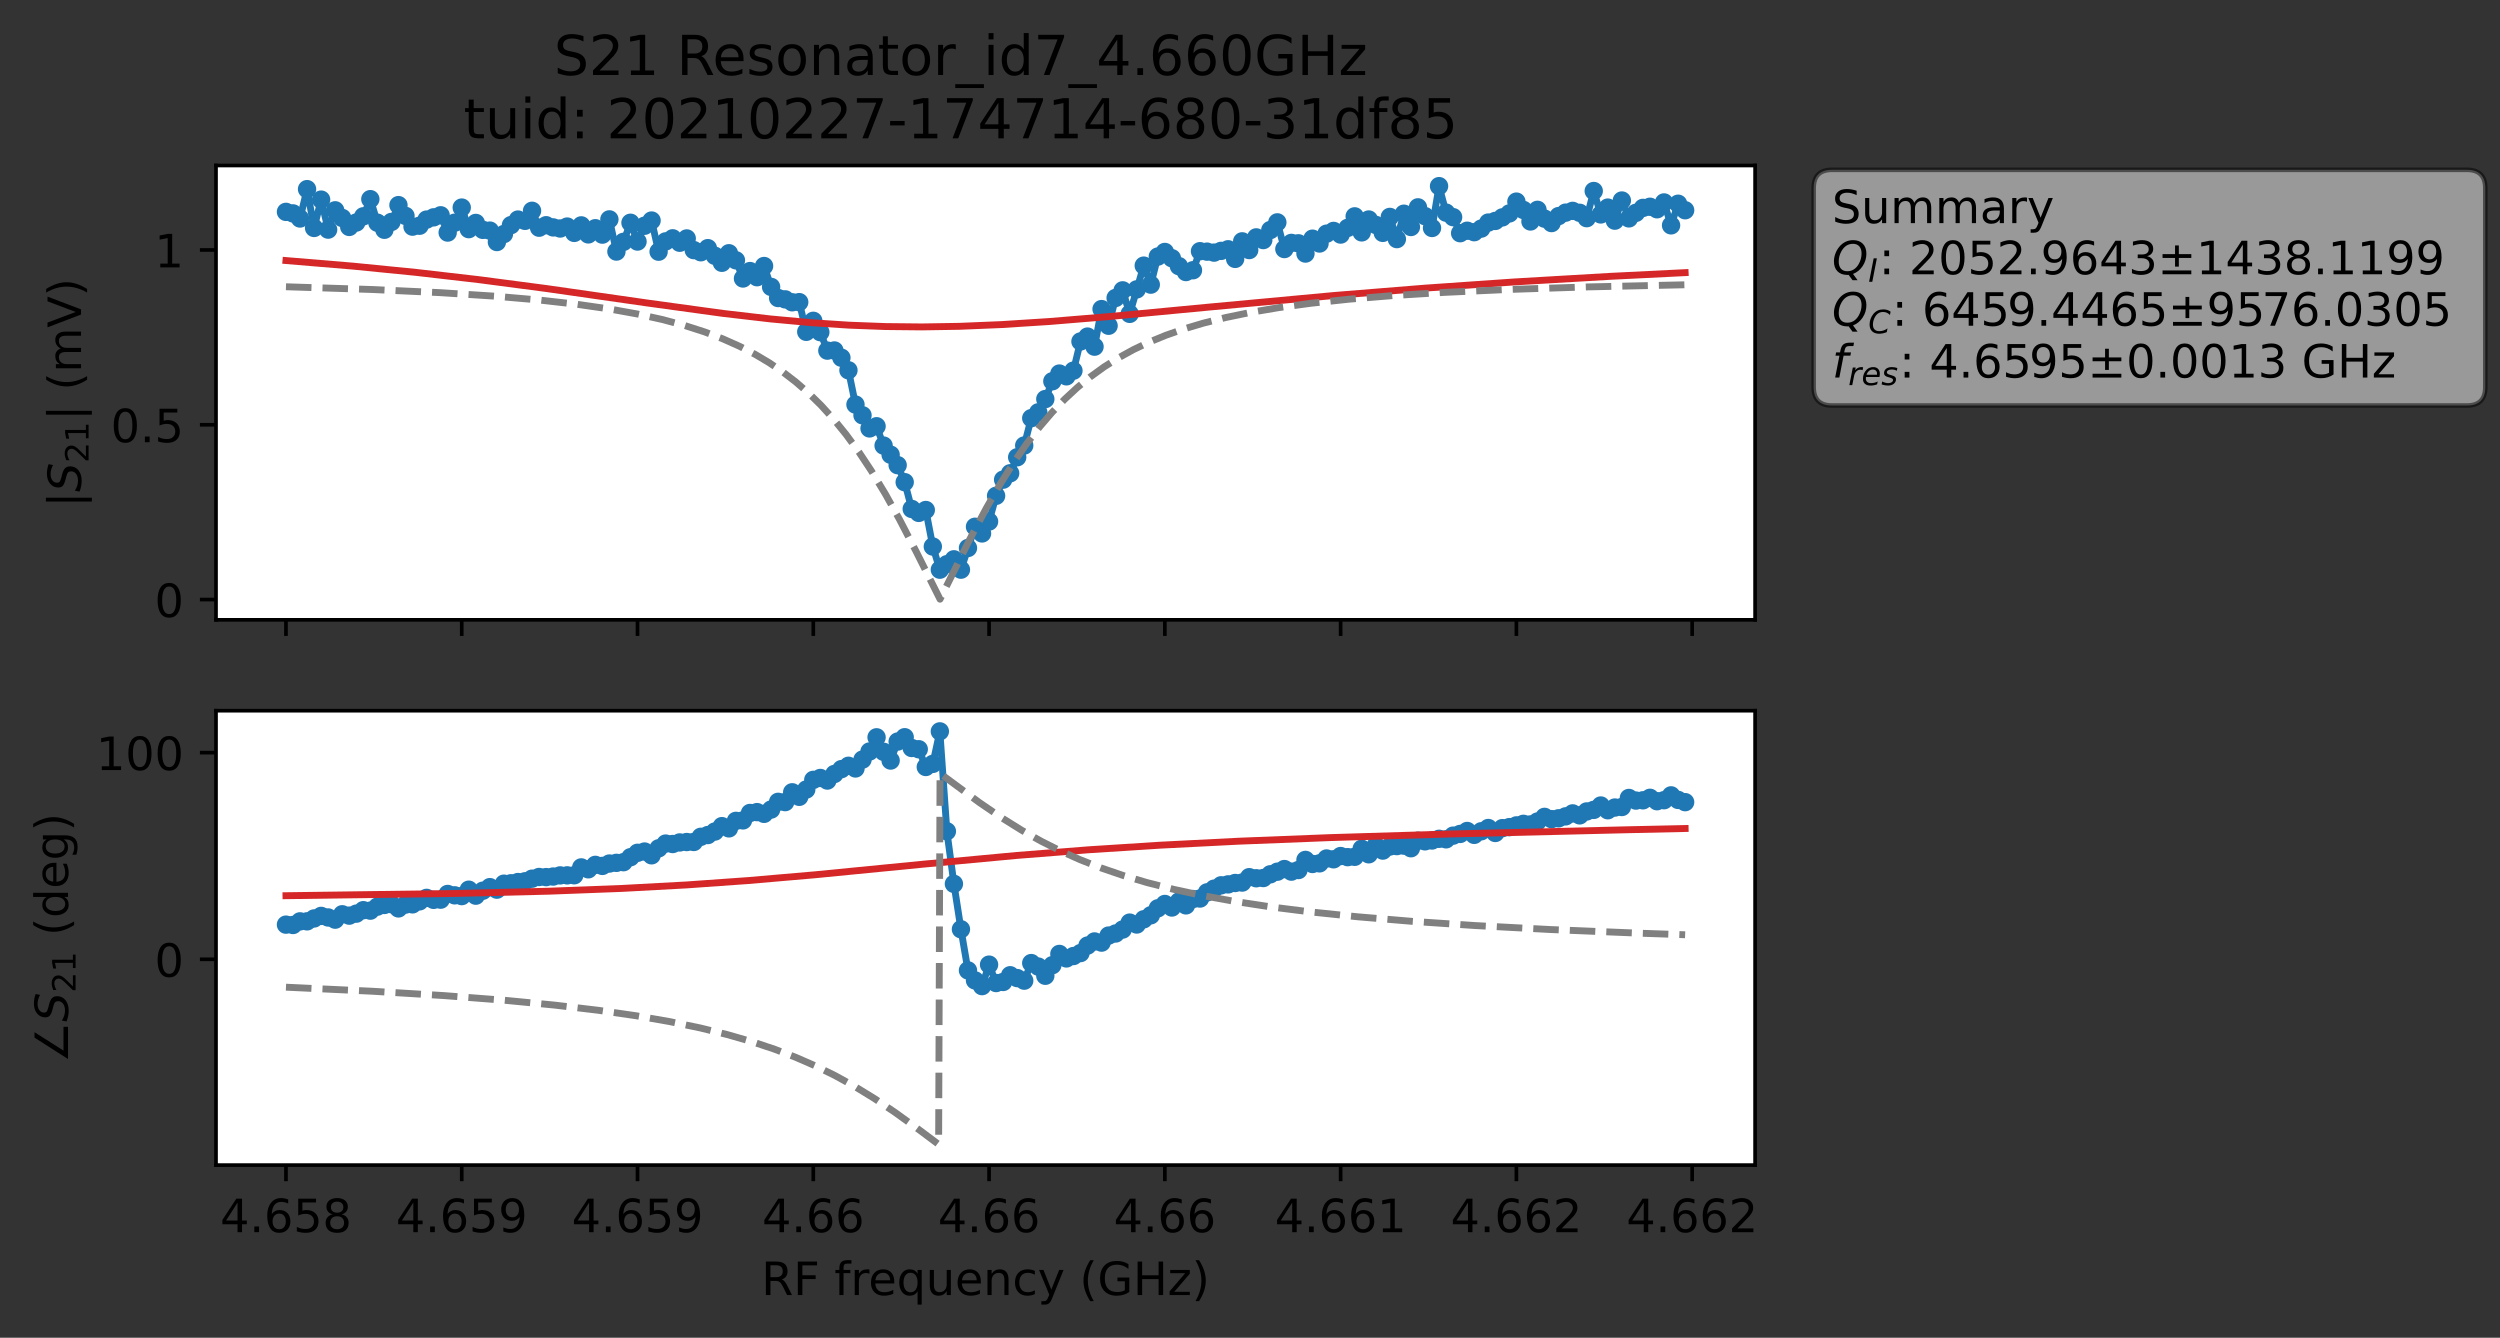 <?xml version="1.0" encoding="utf-8" standalone="no"?>
<!DOCTYPE svg PUBLIC "-//W3C//DTD SVG 1.1//EN"
  "http://www.w3.org/Graphics/SVG/1.1/DTD/svg11.dtd">
<!-- Created with matplotlib (https://matplotlib.org/) -->
<svg height="290.996pt" version="1.1" viewBox="0 0 543.827 290.996" width="543.827pt" xmlns="http://www.w3.org/2000/svg" xmlns:xlink="http://www.w3.org/1999/xlink">
 <rect x="0" y="0" width="543.827" height="290.996" fill="#333333" stroke="none"/>
 <defs>
  <style type="text/css">*{stroke-linecap:butt;stroke-linejoin:round;}</style>
 </defs>
 <g id="figure_1">
  <g id="patch_1">
   <path d="M 0 290.996 
L 543.827 290.996 
L 543.827 0 
L 0 0 
z
" style="fill:none;"/>
  </g>
  <g id="axes_1">
   <g id="patch_2">
    <path d="M 46.987 134.836 
L 381.788 134.836 
L 381.788 36 
L 46.987 36 
z
" style="fill:#ffffff;"/>
   </g>
   <g id="matplotlib.axis_1">
    <g id="xtick_1">
     <g id="line2d_1">
      <defs>
       <path d="M 0 0 
L 0 3.5 
" id="m668064102d" style="stroke:#000000;stroke-width:0.8;"/>
      </defs>
      <g>
       <use style="stroke:#000000;stroke-width:0.8;" x="62.206" xlink:href="#m668064102d" y="134.836"/>
      </g>
     </g>
    </g>
    <g id="xtick_2">
     <g id="line2d_2">
      <g>
       <use style="stroke:#000000;stroke-width:0.8;" x="100.442" xlink:href="#m668064102d" y="134.836"/>
      </g>
     </g>
    </g>
    <g id="xtick_3">
     <g id="line2d_3">
      <g>
       <use style="stroke:#000000;stroke-width:0.8;" x="138.679" xlink:href="#m668064102d" y="134.836"/>
      </g>
     </g>
    </g>
    <g id="xtick_4">
     <g id="line2d_4">
      <g>
       <use style="stroke:#000000;stroke-width:0.8;" x="176.916" xlink:href="#m668064102d" y="134.836"/>
      </g>
     </g>
    </g>
    <g id="xtick_5">
     <g id="line2d_5">
      <g>
       <use style="stroke:#000000;stroke-width:0.8;" x="215.152" xlink:href="#m668064102d" y="134.836"/>
      </g>
     </g>
    </g>
    <g id="xtick_6">
     <g id="line2d_6">
      <g>
       <use style="stroke:#000000;stroke-width:0.8;" x="253.389" xlink:href="#m668064102d" y="134.836"/>
      </g>
     </g>
    </g>
    <g id="xtick_7">
     <g id="line2d_7">
      <g>
       <use style="stroke:#000000;stroke-width:0.8;" x="291.626" xlink:href="#m668064102d" y="134.836"/>
      </g>
     </g>
    </g>
    <g id="xtick_8">
     <g id="line2d_8">
      <g>
       <use style="stroke:#000000;stroke-width:0.8;" x="329.862" xlink:href="#m668064102d" y="134.836"/>
      </g>
     </g>
    </g>
    <g id="xtick_9">
     <g id="line2d_9">
      <g>
       <use style="stroke:#000000;stroke-width:0.8;" x="368.099" xlink:href="#m668064102d" y="134.836"/>
      </g>
     </g>
    </g>
   </g>
   <g id="matplotlib.axis_2">
    <g id="ytick_1">
     <g id="line2d_10">
      <defs>
       <path d="M 0 0 
L -3.5 0 
" id="me362cf50d7" style="stroke:#000000;stroke-width:0.8;"/>
      </defs>
      <g>
       <use style="stroke:#000000;stroke-width:0.8;" x="46.987" xlink:href="#me362cf50d7" y="130.425"/>
      </g>
     </g>
     <g id="text_1">
      <!-- 0 -->
      <g transform="translate(33.625 134.225)scale(0.1 -0.1)">
       <defs>
        <path d="M 31.781 66.406 
Q 24.172 66.406 20.328 58.906 
Q 16.5 51.422 16.5 36.375 
Q 16.5 21.391 20.328 13.891 
Q 24.172 6.391 31.781 6.391 
Q 39.453 6.391 43.281 13.891 
Q 47.125 21.391 47.125 36.375 
Q 47.125 51.422 43.281 58.906 
Q 39.453 66.406 31.781 66.406 
z
M 31.781 74.219 
Q 44.047 74.219 50.516 64.516 
Q 56.984 54.828 56.984 36.375 
Q 56.984 17.969 50.516 8.266 
Q 44.047 -1.422 31.781 -1.422 
Q 19.531 -1.422 13.062 8.266 
Q 6.594 17.969 6.594 36.375 
Q 6.594 54.828 13.062 64.516 
Q 19.531 74.219 31.781 74.219 
z
" id="DejaVuSans-48"/>
       </defs>
       <use xlink:href="#DejaVuSans-48"/>
      </g>
     </g>
    </g>
    <g id="ytick_2">
     <g id="line2d_11">
      <g>
       <use style="stroke:#000000;stroke-width:0.8;" x="46.987" xlink:href="#me362cf50d7" y="92.399"/>
      </g>
     </g>
     <g id="text_2">
      <!-- 0.5 -->
      <g transform="translate(24.084 96.198)scale(0.1 -0.1)">
       <defs>
        <path d="M 10.688 12.406 
L 21 12.406 
L 21 0 
L 10.688 0 
z
" id="DejaVuSans-46"/>
        <path d="M 10.797 72.906 
L 49.516 72.906 
L 49.516 64.594 
L 19.828 64.594 
L 19.828 46.734 
Q 21.969 47.469 24.109 47.828 
Q 26.266 48.188 28.422 48.188 
Q 40.625 48.188 47.75 41.5 
Q 54.891 34.812 54.891 23.391 
Q 54.891 11.625 47.562 5.094 
Q 40.234 -1.422 26.906 -1.422 
Q 22.312 -1.422 17.547 -0.641 
Q 12.797 0.141 7.719 1.703 
L 7.719 11.625 
Q 12.109 9.234 16.797 8.062 
Q 21.484 6.891 26.703 6.891 
Q 35.156 6.891 40.078 11.328 
Q 45.016 15.766 45.016 23.391 
Q 45.016 31 40.078 35.438 
Q 35.156 39.891 26.703 39.891 
Q 22.75 39.891 18.812 39.016 
Q 14.891 38.141 10.797 36.281 
z
" id="DejaVuSans-53"/>
       </defs>
       <use xlink:href="#DejaVuSans-48"/>
       <use x="63.623" xlink:href="#DejaVuSans-46"/>
       <use x="95.41" xlink:href="#DejaVuSans-53"/>
      </g>
     </g>
    </g>
    <g id="ytick_3">
     <g id="line2d_12">
      <g>
       <use style="stroke:#000000;stroke-width:0.8;" x="46.987" xlink:href="#me362cf50d7" y="54.372"/>
      </g>
     </g>
     <g id="text_3">
      <!-- 1 -->
      <g transform="translate(33.625 58.171)scale(0.1 -0.1)">
       <defs>
        <path d="M 12.406 8.297 
L 28.516 8.297 
L 28.516 63.922 
L 10.984 60.406 
L 10.984 69.391 
L 28.422 72.906 
L 38.281 72.906 
L 38.281 8.297 
L 54.391 8.297 
L 54.391 0 
L 12.406 0 
z
" id="DejaVuSans-49"/>
       </defs>
       <use xlink:href="#DejaVuSans-49"/>
      </g>
     </g>
    </g>
    <g id="text_4">
     <!-- $|S_{21}|$ (mV) -->
     <g transform="translate(17.684 110.368)rotate(-90)scale(0.1 -0.1)">
      <defs>
       <path d="M 21 76.422 
L 21 -23.578 
L 12.703 -23.578 
L 12.703 76.422 
z
" id="DejaVuSans-124"/>
       <path d="M 60.297 70.516 
L 58.406 60.891 
Q 53.469 63.531 48.609 64.875 
Q 43.75 66.219 39.203 66.219 
Q 30.375 66.219 25.141 62.359 
Q 19.922 58.5 19.922 52.094 
Q 19.922 48.578 21.844 46.703 
Q 23.781 44.828 31.781 42.672 
L 37.703 41.219 
Q 47.703 38.625 51.609 34.641 
Q 55.516 30.672 55.516 23.484 
Q 55.516 12.453 46.844 5.516 
Q 38.188 -1.422 24.031 -1.422 
Q 18.219 -1.422 12.359 -0.266 
Q 6.5 0.875 0.594 3.219 
L 2.594 13.375 
Q 8.016 10.016 13.453 8.297 
Q 18.891 6.594 24.312 6.594 
Q 33.547 6.594 39.109 10.688 
Q 44.672 14.797 44.672 21.391 
Q 44.672 25.781 42.453 28.047 
Q 40.234 30.328 32.906 32.172 
L 27 33.688 
Q 16.891 36.328 13.203 39.766 
Q 9.516 43.219 9.516 49.422 
Q 9.516 60.297 17.891 67.25 
Q 26.266 74.219 39.703 74.219 
Q 44.922 74.219 50.047 73.281 
Q 55.172 72.359 60.297 70.516 
z
" id="DejaVuSans-Oblique-83"/>
       <path d="M 19.188 8.297 
L 53.609 8.297 
L 53.609 0 
L 7.328 0 
L 7.328 8.297 
Q 12.938 14.109 22.625 23.891 
Q 32.328 33.688 34.812 36.531 
Q 39.547 41.844 41.422 45.531 
Q 43.312 49.219 43.312 52.781 
Q 43.312 58.594 39.234 62.25 
Q 35.156 65.922 28.609 65.922 
Q 23.969 65.922 18.812 64.312 
Q 13.672 62.703 7.812 59.422 
L 7.812 69.391 
Q 13.766 71.781 18.938 73 
Q 24.125 74.219 28.422 74.219 
Q 39.75 74.219 46.484 68.547 
Q 53.219 62.891 53.219 53.422 
Q 53.219 48.922 51.531 44.891 
Q 49.859 40.875 45.406 35.406 
Q 44.188 33.984 37.641 27.219 
Q 31.109 20.453 19.188 8.297 
z
" id="DejaVuSans-50"/>
       <path id="DejaVuSans-32"/>
       <path d="M 31 75.875 
Q 24.469 64.656 21.281 53.656 
Q 18.109 42.672 18.109 31.391 
Q 18.109 20.125 21.312 9.062 
Q 24.516 -2 31 -13.188 
L 23.188 -13.188 
Q 15.875 -1.703 12.234 9.375 
Q 8.594 20.453 8.594 31.391 
Q 8.594 42.281 12.203 53.312 
Q 15.828 64.359 23.188 75.875 
z
" id="DejaVuSans-40"/>
       <path d="M 52 44.188 
Q 55.375 50.25 60.062 53.125 
Q 64.75 56 71.094 56 
Q 79.641 56 84.281 50.016 
Q 88.922 44.047 88.922 33.016 
L 88.922 0 
L 79.891 0 
L 79.891 32.719 
Q 79.891 40.578 77.094 44.375 
Q 74.312 48.188 68.609 48.188 
Q 61.625 48.188 57.562 43.547 
Q 53.516 38.922 53.516 30.906 
L 53.516 0 
L 44.484 0 
L 44.484 32.719 
Q 44.484 40.625 41.703 44.406 
Q 38.922 48.188 33.109 48.188 
Q 26.219 48.188 22.156 43.531 
Q 18.109 38.875 18.109 30.906 
L 18.109 0 
L 9.078 0 
L 9.078 54.688 
L 18.109 54.688 
L 18.109 46.188 
Q 21.188 51.219 25.484 53.609 
Q 29.781 56 35.688 56 
Q 41.656 56 45.828 52.969 
Q 50 49.953 52 44.188 
z
" id="DejaVuSans-109"/>
       <path d="M 28.609 0 
L 0.781 72.906 
L 11.078 72.906 
L 34.188 11.531 
L 57.328 72.906 
L 67.578 72.906 
L 39.797 0 
z
" id="DejaVuSans-86"/>
       <path d="M 8.016 75.875 
L 15.828 75.875 
Q 23.141 64.359 26.781 53.312 
Q 30.422 42.281 30.422 31.391 
Q 30.422 20.453 26.781 9.375 
Q 23.141 -1.703 15.828 -13.188 
L 8.016 -13.188 
Q 14.5 -2 17.703 9.062 
Q 20.906 20.125 20.906 31.391 
Q 20.906 42.672 17.703 53.656 
Q 14.5 64.656 8.016 75.875 
z
" id="DejaVuSans-41"/>
      </defs>
      <use transform="translate(0 0.578)" xlink:href="#DejaVuSans-124"/>
      <use transform="translate(33.691 0.578)" xlink:href="#DejaVuSans-Oblique-83"/>
      <use transform="translate(97.168 -15.828)scale(0.7)" xlink:href="#DejaVuSans-50"/>
      <use transform="translate(141.704 -15.828)scale(0.7)" xlink:href="#DejaVuSans-49"/>
      <use transform="translate(188.975 0.578)" xlink:href="#DejaVuSans-124"/>
      <use transform="translate(222.666 0.578)" xlink:href="#DejaVuSans-32"/>
      <use transform="translate(254.453 0.578)" xlink:href="#DejaVuSans-40"/>
      <use transform="translate(293.467 0.578)" xlink:href="#DejaVuSans-109"/>
      <use transform="translate(390.879 0.578)" xlink:href="#DejaVuSans-86"/>
      <use transform="translate(459.287 0.578)" xlink:href="#DejaVuSans-41"/>
     </g>
    </g>
   </g>
   <g id="line2d_13">
    <path clip-path="url(#p3fa15140e4)" d="M 62.206 46.088 
L 63.735 46.421 
L 65.265 47.529 
L 66.794 41.145 
L 68.324 49.585 
L 69.853 43.424 
L 71.382 49.948 
L 72.912 45.751 
L 74.441 47.413 
L 75.971 49.363 
L 77.5 48.407 
L 79.03 47.055 
L 80.559 43.323 
L 82.089 48.448 
L 83.618 49.984 
L 85.148 48.28 
L 86.677 44.623 
L 89.736 49.302 
L 91.266 49.103 
L 92.795 47.766 
L 95.854 46.832 
L 97.383 50.587 
L 98.913 48.444 
L 100.442 45.152 
L 101.972 49.845 
L 103.501 48.497 
L 105.031 49.998 
L 106.56 50.166 
L 108.09 52.649 
L 109.619 50.91 
L 111.149 48.974 
L 112.678 47.761 
L 114.208 48.041 
L 115.737 45.855 
L 117.266 49.533 
L 118.796 48.996 
L 120.325 49.467 
L 121.855 49.708 
L 123.384 49.285 
L 124.914 50.66 
L 126.443 49.03 
L 127.973 50.989 
L 129.502 49.646 
L 131.032 51.036 
L 132.561 47.723 
L 134.091 54.721 
L 135.62 52.613 
L 137.149 48.457 
L 138.679 52.543 
L 140.208 49.108 
L 141.738 47.974 
L 143.267 54.751 
L 144.797 52.511 
L 146.326 51.843 
L 147.856 52.804 
L 149.385 51.872 
L 150.915 54.405 
L 152.444 54.872 
L 153.974 53.983 
L 157.033 57.164 
L 158.562 55.089 
L 160.091 56.625 
L 161.621 60.579 
L 163.15 58.965 
L 164.68 60.301 
L 166.209 57.867 
L 167.739 62.411 
L 169.268 64.828 
L 170.798 65.119 
L 172.327 65.756 
L 173.857 65.726 
L 175.386 72.181 
L 176.916 69.787 
L 178.445 72.256 
L 179.975 76.273 
L 181.504 76.24 
L 183.033 77.817 
L 184.563 80.546 
L 186.092 88.005 
L 187.622 90.339 
L 189.151 93.195 
L 190.681 92.723 
L 192.21 96.931 
L 193.74 98.916 
L 195.269 101.186 
L 196.799 104.887 
L 198.328 110.712 
L 199.858 111.569 
L 201.387 110.942 
L 202.917 118.891 
L 204.446 123.924 
L 207.505 121.668 
L 209.034 123.92 
L 212.093 114.587 
L 213.623 116.038 
L 215.152 113.447 
L 216.682 107.853 
L 218.211 104.342 
L 219.741 102.951 
L 221.27 99.469 
L 222.8 96.915 
L 224.329 90.962 
L 225.858 89.694 
L 227.388 86.808 
L 228.917 82.934 
L 230.447 81.261 
L 231.976 81.861 
L 233.506 80.629 
L 235.035 74.28 
L 236.565 73.218 
L 238.094 75.411 
L 239.624 67.235 
L 241.153 70.86 
L 242.683 64.812 
L 244.212 63.161 
L 245.742 68.274 
L 248.8 57.781 
L 250.33 61.917 
L 251.859 55.812 
L 253.389 54.809 
L 254.918 56.171 
L 256.448 57.892 
L 257.977 59.178 
L 259.507 58.786 
L 261.036 54.643 
L 264.095 54.952 
L 267.154 54.225 
L 268.684 56.316 
L 270.213 52.503 
L 271.742 54.396 
L 273.272 51.64 
L 274.801 52.221 
L 276.331 50.042 
L 277.86 48.372 
L 279.39 54.176 
L 280.919 52.839 
L 282.449 52.928 
L 283.978 55.154 
L 285.508 51.92 
L 287.037 52.97 
L 288.567 50.832 
L 290.096 50.233 
L 291.626 51.022 
L 293.155 49.572 
L 294.684 47.063 
L 296.214 50.55 
L 297.743 47.748 
L 299.273 48.923 
L 300.802 50.656 
L 302.332 47.187 
L 303.861 52.008 
L 305.391 46.49 
L 306.92 49.379 
L 308.45 45.106 
L 309.979 47.013 
L 311.509 49.593 
L 313.038 40.493 
L 314.567 46.258 
L 316.097 47.237 
L 317.626 50.728 
L 319.156 50.191 
L 320.685 50.508 
L 322.215 49.727 
L 323.744 48.414 
L 325.274 48.058 
L 328.333 46.426 
L 329.862 43.859 
L 331.392 45.67 
L 332.921 48.175 
L 334.451 45.644 
L 335.98 47.562 
L 337.509 48.523 
L 339.039 47.007 
L 340.568 46.258 
L 342.098 45.871 
L 343.627 46.291 
L 345.157 47.459 
L 346.686 41.55 
L 348.216 46.647 
L 349.745 45.159 
L 351.275 47.999 
L 352.804 43.619 
L 354.334 47.505 
L 357.393 45.224 
L 358.922 44.976 
L 360.451 45.521 
L 361.981 44.039 
L 363.51 49.019 
L 365.04 44.32 
L 366.569 45.734 
L 366.569 45.734 
" style="fill:none;stroke:#1f77b4;stroke-linecap:square;stroke-width:1.5;"/>
    <defs>
     <path d="M 0 1.5 
C 0.398 1.5 0.779 1.342 1.061 1.061 
C 1.342 0.779 1.5 0.398 1.5 0 
C 1.5 -0.398 1.342 -0.779 1.061 -1.061 
C 0.779 -1.342 0.398 -1.5 0 -1.5 
C -0.398 -1.5 -0.779 -1.342 -1.061 -1.061 
C -1.342 -0.779 -1.5 -0.398 -1.5 0 
C -1.5 0.398 -1.342 0.779 -1.061 1.061 
C -0.779 1.342 -0.398 1.5 0 1.5 
z
" id="m8460baa3b9" style="stroke:#1f77b4;"/>
    </defs>
    <g clip-path="url(#p3fa15140e4)">
     <use style="fill:#1f77b4;stroke:#1f77b4;" x="62.206" xlink:href="#m8460baa3b9" y="46.088"/>
     <use style="fill:#1f77b4;stroke:#1f77b4;" x="63.735" xlink:href="#m8460baa3b9" y="46.421"/>
     <use style="fill:#1f77b4;stroke:#1f77b4;" x="65.265" xlink:href="#m8460baa3b9" y="47.529"/>
     <use style="fill:#1f77b4;stroke:#1f77b4;" x="66.794" xlink:href="#m8460baa3b9" y="41.145"/>
     <use style="fill:#1f77b4;stroke:#1f77b4;" x="68.324" xlink:href="#m8460baa3b9" y="49.585"/>
     <use style="fill:#1f77b4;stroke:#1f77b4;" x="69.853" xlink:href="#m8460baa3b9" y="43.424"/>
     <use style="fill:#1f77b4;stroke:#1f77b4;" x="71.382" xlink:href="#m8460baa3b9" y="49.948"/>
     <use style="fill:#1f77b4;stroke:#1f77b4;" x="72.912" xlink:href="#m8460baa3b9" y="45.751"/>
     <use style="fill:#1f77b4;stroke:#1f77b4;" x="74.441" xlink:href="#m8460baa3b9" y="47.413"/>
     <use style="fill:#1f77b4;stroke:#1f77b4;" x="75.971" xlink:href="#m8460baa3b9" y="49.363"/>
     <use style="fill:#1f77b4;stroke:#1f77b4;" x="77.5" xlink:href="#m8460baa3b9" y="48.407"/>
     <use style="fill:#1f77b4;stroke:#1f77b4;" x="79.03" xlink:href="#m8460baa3b9" y="47.055"/>
     <use style="fill:#1f77b4;stroke:#1f77b4;" x="80.559" xlink:href="#m8460baa3b9" y="43.323"/>
     <use style="fill:#1f77b4;stroke:#1f77b4;" x="82.089" xlink:href="#m8460baa3b9" y="48.448"/>
     <use style="fill:#1f77b4;stroke:#1f77b4;" x="83.618" xlink:href="#m8460baa3b9" y="49.984"/>
     <use style="fill:#1f77b4;stroke:#1f77b4;" x="85.148" xlink:href="#m8460baa3b9" y="48.28"/>
     <use style="fill:#1f77b4;stroke:#1f77b4;" x="86.677" xlink:href="#m8460baa3b9" y="44.623"/>
     <use style="fill:#1f77b4;stroke:#1f77b4;" x="88.207" xlink:href="#m8460baa3b9" y="46.963"/>
     <use style="fill:#1f77b4;stroke:#1f77b4;" x="89.736" xlink:href="#m8460baa3b9" y="49.302"/>
     <use style="fill:#1f77b4;stroke:#1f77b4;" x="91.266" xlink:href="#m8460baa3b9" y="49.103"/>
     <use style="fill:#1f77b4;stroke:#1f77b4;" x="92.795" xlink:href="#m8460baa3b9" y="47.766"/>
     <use style="fill:#1f77b4;stroke:#1f77b4;" x="94.324" xlink:href="#m8460baa3b9" y="47.278"/>
     <use style="fill:#1f77b4;stroke:#1f77b4;" x="95.854" xlink:href="#m8460baa3b9" y="46.832"/>
     <use style="fill:#1f77b4;stroke:#1f77b4;" x="97.383" xlink:href="#m8460baa3b9" y="50.587"/>
     <use style="fill:#1f77b4;stroke:#1f77b4;" x="98.913" xlink:href="#m8460baa3b9" y="48.444"/>
     <use style="fill:#1f77b4;stroke:#1f77b4;" x="100.442" xlink:href="#m8460baa3b9" y="45.152"/>
     <use style="fill:#1f77b4;stroke:#1f77b4;" x="101.972" xlink:href="#m8460baa3b9" y="49.845"/>
     <use style="fill:#1f77b4;stroke:#1f77b4;" x="103.501" xlink:href="#m8460baa3b9" y="48.497"/>
     <use style="fill:#1f77b4;stroke:#1f77b4;" x="105.031" xlink:href="#m8460baa3b9" y="49.998"/>
     <use style="fill:#1f77b4;stroke:#1f77b4;" x="106.56" xlink:href="#m8460baa3b9" y="50.166"/>
     <use style="fill:#1f77b4;stroke:#1f77b4;" x="108.09" xlink:href="#m8460baa3b9" y="52.649"/>
     <use style="fill:#1f77b4;stroke:#1f77b4;" x="109.619" xlink:href="#m8460baa3b9" y="50.91"/>
     <use style="fill:#1f77b4;stroke:#1f77b4;" x="111.149" xlink:href="#m8460baa3b9" y="48.974"/>
     <use style="fill:#1f77b4;stroke:#1f77b4;" x="112.678" xlink:href="#m8460baa3b9" y="47.761"/>
     <use style="fill:#1f77b4;stroke:#1f77b4;" x="114.208" xlink:href="#m8460baa3b9" y="48.041"/>
     <use style="fill:#1f77b4;stroke:#1f77b4;" x="115.737" xlink:href="#m8460baa3b9" y="45.855"/>
     <use style="fill:#1f77b4;stroke:#1f77b4;" x="117.266" xlink:href="#m8460baa3b9" y="49.533"/>
     <use style="fill:#1f77b4;stroke:#1f77b4;" x="118.796" xlink:href="#m8460baa3b9" y="48.996"/>
     <use style="fill:#1f77b4;stroke:#1f77b4;" x="120.325" xlink:href="#m8460baa3b9" y="49.467"/>
     <use style="fill:#1f77b4;stroke:#1f77b4;" x="121.855" xlink:href="#m8460baa3b9" y="49.708"/>
     <use style="fill:#1f77b4;stroke:#1f77b4;" x="123.384" xlink:href="#m8460baa3b9" y="49.285"/>
     <use style="fill:#1f77b4;stroke:#1f77b4;" x="124.914" xlink:href="#m8460baa3b9" y="50.66"/>
     <use style="fill:#1f77b4;stroke:#1f77b4;" x="126.443" xlink:href="#m8460baa3b9" y="49.03"/>
     <use style="fill:#1f77b4;stroke:#1f77b4;" x="127.973" xlink:href="#m8460baa3b9" y="50.989"/>
     <use style="fill:#1f77b4;stroke:#1f77b4;" x="129.502" xlink:href="#m8460baa3b9" y="49.646"/>
     <use style="fill:#1f77b4;stroke:#1f77b4;" x="131.032" xlink:href="#m8460baa3b9" y="51.036"/>
     <use style="fill:#1f77b4;stroke:#1f77b4;" x="132.561" xlink:href="#m8460baa3b9" y="47.723"/>
     <use style="fill:#1f77b4;stroke:#1f77b4;" x="134.091" xlink:href="#m8460baa3b9" y="54.721"/>
     <use style="fill:#1f77b4;stroke:#1f77b4;" x="135.62" xlink:href="#m8460baa3b9" y="52.613"/>
     <use style="fill:#1f77b4;stroke:#1f77b4;" x="137.149" xlink:href="#m8460baa3b9" y="48.457"/>
     <use style="fill:#1f77b4;stroke:#1f77b4;" x="138.679" xlink:href="#m8460baa3b9" y="52.543"/>
     <use style="fill:#1f77b4;stroke:#1f77b4;" x="140.208" xlink:href="#m8460baa3b9" y="49.108"/>
     <use style="fill:#1f77b4;stroke:#1f77b4;" x="141.738" xlink:href="#m8460baa3b9" y="47.974"/>
     <use style="fill:#1f77b4;stroke:#1f77b4;" x="143.267" xlink:href="#m8460baa3b9" y="54.751"/>
     <use style="fill:#1f77b4;stroke:#1f77b4;" x="144.797" xlink:href="#m8460baa3b9" y="52.511"/>
     <use style="fill:#1f77b4;stroke:#1f77b4;" x="146.326" xlink:href="#m8460baa3b9" y="51.843"/>
     <use style="fill:#1f77b4;stroke:#1f77b4;" x="147.856" xlink:href="#m8460baa3b9" y="52.804"/>
     <use style="fill:#1f77b4;stroke:#1f77b4;" x="149.385" xlink:href="#m8460baa3b9" y="51.872"/>
     <use style="fill:#1f77b4;stroke:#1f77b4;" x="150.915" xlink:href="#m8460baa3b9" y="54.405"/>
     <use style="fill:#1f77b4;stroke:#1f77b4;" x="152.444" xlink:href="#m8460baa3b9" y="54.872"/>
     <use style="fill:#1f77b4;stroke:#1f77b4;" x="153.974" xlink:href="#m8460baa3b9" y="53.983"/>
     <use style="fill:#1f77b4;stroke:#1f77b4;" x="155.503" xlink:href="#m8460baa3b9" y="55.642"/>
     <use style="fill:#1f77b4;stroke:#1f77b4;" x="157.033" xlink:href="#m8460baa3b9" y="57.164"/>
     <use style="fill:#1f77b4;stroke:#1f77b4;" x="158.562" xlink:href="#m8460baa3b9" y="55.089"/>
     <use style="fill:#1f77b4;stroke:#1f77b4;" x="160.091" xlink:href="#m8460baa3b9" y="56.625"/>
     <use style="fill:#1f77b4;stroke:#1f77b4;" x="161.621" xlink:href="#m8460baa3b9" y="60.579"/>
     <use style="fill:#1f77b4;stroke:#1f77b4;" x="163.15" xlink:href="#m8460baa3b9" y="58.965"/>
     <use style="fill:#1f77b4;stroke:#1f77b4;" x="164.68" xlink:href="#m8460baa3b9" y="60.301"/>
     <use style="fill:#1f77b4;stroke:#1f77b4;" x="166.209" xlink:href="#m8460baa3b9" y="57.867"/>
     <use style="fill:#1f77b4;stroke:#1f77b4;" x="167.739" xlink:href="#m8460baa3b9" y="62.411"/>
     <use style="fill:#1f77b4;stroke:#1f77b4;" x="169.268" xlink:href="#m8460baa3b9" y="64.828"/>
     <use style="fill:#1f77b4;stroke:#1f77b4;" x="170.798" xlink:href="#m8460baa3b9" y="65.119"/>
     <use style="fill:#1f77b4;stroke:#1f77b4;" x="172.327" xlink:href="#m8460baa3b9" y="65.756"/>
     <use style="fill:#1f77b4;stroke:#1f77b4;" x="173.857" xlink:href="#m8460baa3b9" y="65.726"/>
     <use style="fill:#1f77b4;stroke:#1f77b4;" x="175.386" xlink:href="#m8460baa3b9" y="72.181"/>
     <use style="fill:#1f77b4;stroke:#1f77b4;" x="176.916" xlink:href="#m8460baa3b9" y="69.787"/>
     <use style="fill:#1f77b4;stroke:#1f77b4;" x="178.445" xlink:href="#m8460baa3b9" y="72.256"/>
     <use style="fill:#1f77b4;stroke:#1f77b4;" x="179.975" xlink:href="#m8460baa3b9" y="76.273"/>
     <use style="fill:#1f77b4;stroke:#1f77b4;" x="181.504" xlink:href="#m8460baa3b9" y="76.24"/>
     <use style="fill:#1f77b4;stroke:#1f77b4;" x="183.033" xlink:href="#m8460baa3b9" y="77.817"/>
     <use style="fill:#1f77b4;stroke:#1f77b4;" x="184.563" xlink:href="#m8460baa3b9" y="80.546"/>
     <use style="fill:#1f77b4;stroke:#1f77b4;" x="186.092" xlink:href="#m8460baa3b9" y="88.005"/>
     <use style="fill:#1f77b4;stroke:#1f77b4;" x="187.622" xlink:href="#m8460baa3b9" y="90.339"/>
     <use style="fill:#1f77b4;stroke:#1f77b4;" x="189.151" xlink:href="#m8460baa3b9" y="93.195"/>
     <use style="fill:#1f77b4;stroke:#1f77b4;" x="190.681" xlink:href="#m8460baa3b9" y="92.723"/>
     <use style="fill:#1f77b4;stroke:#1f77b4;" x="192.21" xlink:href="#m8460baa3b9" y="96.931"/>
     <use style="fill:#1f77b4;stroke:#1f77b4;" x="193.74" xlink:href="#m8460baa3b9" y="98.916"/>
     <use style="fill:#1f77b4;stroke:#1f77b4;" x="195.269" xlink:href="#m8460baa3b9" y="101.186"/>
     <use style="fill:#1f77b4;stroke:#1f77b4;" x="196.799" xlink:href="#m8460baa3b9" y="104.887"/>
     <use style="fill:#1f77b4;stroke:#1f77b4;" x="198.328" xlink:href="#m8460baa3b9" y="110.712"/>
     <use style="fill:#1f77b4;stroke:#1f77b4;" x="199.858" xlink:href="#m8460baa3b9" y="111.569"/>
     <use style="fill:#1f77b4;stroke:#1f77b4;" x="201.387" xlink:href="#m8460baa3b9" y="110.942"/>
     <use style="fill:#1f77b4;stroke:#1f77b4;" x="202.917" xlink:href="#m8460baa3b9" y="118.891"/>
     <use style="fill:#1f77b4;stroke:#1f77b4;" x="204.446" xlink:href="#m8460baa3b9" y="123.924"/>
     <use style="fill:#1f77b4;stroke:#1f77b4;" x="205.975" xlink:href="#m8460baa3b9" y="122.735"/>
     <use style="fill:#1f77b4;stroke:#1f77b4;" x="207.505" xlink:href="#m8460baa3b9" y="121.668"/>
     <use style="fill:#1f77b4;stroke:#1f77b4;" x="209.034" xlink:href="#m8460baa3b9" y="123.92"/>
     <use style="fill:#1f77b4;stroke:#1f77b4;" x="210.564" xlink:href="#m8460baa3b9" y="119.204"/>
     <use style="fill:#1f77b4;stroke:#1f77b4;" x="212.093" xlink:href="#m8460baa3b9" y="114.587"/>
     <use style="fill:#1f77b4;stroke:#1f77b4;" x="213.623" xlink:href="#m8460baa3b9" y="116.038"/>
     <use style="fill:#1f77b4;stroke:#1f77b4;" x="215.152" xlink:href="#m8460baa3b9" y="113.447"/>
     <use style="fill:#1f77b4;stroke:#1f77b4;" x="216.682" xlink:href="#m8460baa3b9" y="107.853"/>
     <use style="fill:#1f77b4;stroke:#1f77b4;" x="218.211" xlink:href="#m8460baa3b9" y="104.342"/>
     <use style="fill:#1f77b4;stroke:#1f77b4;" x="219.741" xlink:href="#m8460baa3b9" y="102.951"/>
     <use style="fill:#1f77b4;stroke:#1f77b4;" x="221.27" xlink:href="#m8460baa3b9" y="99.469"/>
     <use style="fill:#1f77b4;stroke:#1f77b4;" x="222.8" xlink:href="#m8460baa3b9" y="96.915"/>
     <use style="fill:#1f77b4;stroke:#1f77b4;" x="224.329" xlink:href="#m8460baa3b9" y="90.962"/>
     <use style="fill:#1f77b4;stroke:#1f77b4;" x="225.858" xlink:href="#m8460baa3b9" y="89.694"/>
     <use style="fill:#1f77b4;stroke:#1f77b4;" x="227.388" xlink:href="#m8460baa3b9" y="86.808"/>
     <use style="fill:#1f77b4;stroke:#1f77b4;" x="228.917" xlink:href="#m8460baa3b9" y="82.934"/>
     <use style="fill:#1f77b4;stroke:#1f77b4;" x="230.447" xlink:href="#m8460baa3b9" y="81.261"/>
     <use style="fill:#1f77b4;stroke:#1f77b4;" x="231.976" xlink:href="#m8460baa3b9" y="81.861"/>
     <use style="fill:#1f77b4;stroke:#1f77b4;" x="233.506" xlink:href="#m8460baa3b9" y="80.629"/>
     <use style="fill:#1f77b4;stroke:#1f77b4;" x="235.035" xlink:href="#m8460baa3b9" y="74.28"/>
     <use style="fill:#1f77b4;stroke:#1f77b4;" x="236.565" xlink:href="#m8460baa3b9" y="73.218"/>
     <use style="fill:#1f77b4;stroke:#1f77b4;" x="238.094" xlink:href="#m8460baa3b9" y="75.411"/>
     <use style="fill:#1f77b4;stroke:#1f77b4;" x="239.624" xlink:href="#m8460baa3b9" y="67.235"/>
     <use style="fill:#1f77b4;stroke:#1f77b4;" x="241.153" xlink:href="#m8460baa3b9" y="70.86"/>
     <use style="fill:#1f77b4;stroke:#1f77b4;" x="242.683" xlink:href="#m8460baa3b9" y="64.812"/>
     <use style="fill:#1f77b4;stroke:#1f77b4;" x="244.212" xlink:href="#m8460baa3b9" y="63.161"/>
     <use style="fill:#1f77b4;stroke:#1f77b4;" x="245.742" xlink:href="#m8460baa3b9" y="68.274"/>
     <use style="fill:#1f77b4;stroke:#1f77b4;" x="247.271" xlink:href="#m8460baa3b9" y="62.95"/>
     <use style="fill:#1f77b4;stroke:#1f77b4;" x="248.8" xlink:href="#m8460baa3b9" y="57.781"/>
     <use style="fill:#1f77b4;stroke:#1f77b4;" x="250.33" xlink:href="#m8460baa3b9" y="61.917"/>
     <use style="fill:#1f77b4;stroke:#1f77b4;" x="251.859" xlink:href="#m8460baa3b9" y="55.812"/>
     <use style="fill:#1f77b4;stroke:#1f77b4;" x="253.389" xlink:href="#m8460baa3b9" y="54.809"/>
     <use style="fill:#1f77b4;stroke:#1f77b4;" x="254.918" xlink:href="#m8460baa3b9" y="56.171"/>
     <use style="fill:#1f77b4;stroke:#1f77b4;" x="256.448" xlink:href="#m8460baa3b9" y="57.892"/>
     <use style="fill:#1f77b4;stroke:#1f77b4;" x="257.977" xlink:href="#m8460baa3b9" y="59.178"/>
     <use style="fill:#1f77b4;stroke:#1f77b4;" x="259.507" xlink:href="#m8460baa3b9" y="58.786"/>
     <use style="fill:#1f77b4;stroke:#1f77b4;" x="261.036" xlink:href="#m8460baa3b9" y="54.643"/>
     <use style="fill:#1f77b4;stroke:#1f77b4;" x="262.566" xlink:href="#m8460baa3b9" y="54.743"/>
     <use style="fill:#1f77b4;stroke:#1f77b4;" x="264.095" xlink:href="#m8460baa3b9" y="54.952"/>
     <use style="fill:#1f77b4;stroke:#1f77b4;" x="265.625" xlink:href="#m8460baa3b9" y="54.575"/>
     <use style="fill:#1f77b4;stroke:#1f77b4;" x="267.154" xlink:href="#m8460baa3b9" y="54.225"/>
     <use style="fill:#1f77b4;stroke:#1f77b4;" x="268.684" xlink:href="#m8460baa3b9" y="56.316"/>
     <use style="fill:#1f77b4;stroke:#1f77b4;" x="270.213" xlink:href="#m8460baa3b9" y="52.503"/>
     <use style="fill:#1f77b4;stroke:#1f77b4;" x="271.742" xlink:href="#m8460baa3b9" y="54.396"/>
     <use style="fill:#1f77b4;stroke:#1f77b4;" x="273.272" xlink:href="#m8460baa3b9" y="51.64"/>
     <use style="fill:#1f77b4;stroke:#1f77b4;" x="274.801" xlink:href="#m8460baa3b9" y="52.221"/>
     <use style="fill:#1f77b4;stroke:#1f77b4;" x="276.331" xlink:href="#m8460baa3b9" y="50.042"/>
     <use style="fill:#1f77b4;stroke:#1f77b4;" x="277.86" xlink:href="#m8460baa3b9" y="48.372"/>
     <use style="fill:#1f77b4;stroke:#1f77b4;" x="279.39" xlink:href="#m8460baa3b9" y="54.176"/>
     <use style="fill:#1f77b4;stroke:#1f77b4;" x="280.919" xlink:href="#m8460baa3b9" y="52.839"/>
     <use style="fill:#1f77b4;stroke:#1f77b4;" x="282.449" xlink:href="#m8460baa3b9" y="52.928"/>
     <use style="fill:#1f77b4;stroke:#1f77b4;" x="283.978" xlink:href="#m8460baa3b9" y="55.154"/>
     <use style="fill:#1f77b4;stroke:#1f77b4;" x="285.508" xlink:href="#m8460baa3b9" y="51.92"/>
     <use style="fill:#1f77b4;stroke:#1f77b4;" x="287.037" xlink:href="#m8460baa3b9" y="52.97"/>
     <use style="fill:#1f77b4;stroke:#1f77b4;" x="288.567" xlink:href="#m8460baa3b9" y="50.832"/>
     <use style="fill:#1f77b4;stroke:#1f77b4;" x="290.096" xlink:href="#m8460baa3b9" y="50.233"/>
     <use style="fill:#1f77b4;stroke:#1f77b4;" x="291.626" xlink:href="#m8460baa3b9" y="51.022"/>
     <use style="fill:#1f77b4;stroke:#1f77b4;" x="293.155" xlink:href="#m8460baa3b9" y="49.572"/>
     <use style="fill:#1f77b4;stroke:#1f77b4;" x="294.684" xlink:href="#m8460baa3b9" y="47.063"/>
     <use style="fill:#1f77b4;stroke:#1f77b4;" x="296.214" xlink:href="#m8460baa3b9" y="50.55"/>
     <use style="fill:#1f77b4;stroke:#1f77b4;" x="297.743" xlink:href="#m8460baa3b9" y="47.748"/>
     <use style="fill:#1f77b4;stroke:#1f77b4;" x="299.273" xlink:href="#m8460baa3b9" y="48.923"/>
     <use style="fill:#1f77b4;stroke:#1f77b4;" x="300.802" xlink:href="#m8460baa3b9" y="50.656"/>
     <use style="fill:#1f77b4;stroke:#1f77b4;" x="302.332" xlink:href="#m8460baa3b9" y="47.187"/>
     <use style="fill:#1f77b4;stroke:#1f77b4;" x="303.861" xlink:href="#m8460baa3b9" y="52.008"/>
     <use style="fill:#1f77b4;stroke:#1f77b4;" x="305.391" xlink:href="#m8460baa3b9" y="46.49"/>
     <use style="fill:#1f77b4;stroke:#1f77b4;" x="306.92" xlink:href="#m8460baa3b9" y="49.379"/>
     <use style="fill:#1f77b4;stroke:#1f77b4;" x="308.45" xlink:href="#m8460baa3b9" y="45.106"/>
     <use style="fill:#1f77b4;stroke:#1f77b4;" x="309.979" xlink:href="#m8460baa3b9" y="47.013"/>
     <use style="fill:#1f77b4;stroke:#1f77b4;" x="311.509" xlink:href="#m8460baa3b9" y="49.593"/>
     <use style="fill:#1f77b4;stroke:#1f77b4;" x="313.038" xlink:href="#m8460baa3b9" y="40.493"/>
     <use style="fill:#1f77b4;stroke:#1f77b4;" x="314.567" xlink:href="#m8460baa3b9" y="46.258"/>
     <use style="fill:#1f77b4;stroke:#1f77b4;" x="316.097" xlink:href="#m8460baa3b9" y="47.237"/>
     <use style="fill:#1f77b4;stroke:#1f77b4;" x="317.626" xlink:href="#m8460baa3b9" y="50.728"/>
     <use style="fill:#1f77b4;stroke:#1f77b4;" x="319.156" xlink:href="#m8460baa3b9" y="50.191"/>
     <use style="fill:#1f77b4;stroke:#1f77b4;" x="320.685" xlink:href="#m8460baa3b9" y="50.508"/>
     <use style="fill:#1f77b4;stroke:#1f77b4;" x="322.215" xlink:href="#m8460baa3b9" y="49.727"/>
     <use style="fill:#1f77b4;stroke:#1f77b4;" x="323.744" xlink:href="#m8460baa3b9" y="48.414"/>
     <use style="fill:#1f77b4;stroke:#1f77b4;" x="325.274" xlink:href="#m8460baa3b9" y="48.058"/>
     <use style="fill:#1f77b4;stroke:#1f77b4;" x="326.803" xlink:href="#m8460baa3b9" y="47.289"/>
     <use style="fill:#1f77b4;stroke:#1f77b4;" x="328.333" xlink:href="#m8460baa3b9" y="46.426"/>
     <use style="fill:#1f77b4;stroke:#1f77b4;" x="329.862" xlink:href="#m8460baa3b9" y="43.859"/>
     <use style="fill:#1f77b4;stroke:#1f77b4;" x="331.392" xlink:href="#m8460baa3b9" y="45.67"/>
     <use style="fill:#1f77b4;stroke:#1f77b4;" x="332.921" xlink:href="#m8460baa3b9" y="48.175"/>
     <use style="fill:#1f77b4;stroke:#1f77b4;" x="334.451" xlink:href="#m8460baa3b9" y="45.644"/>
     <use style="fill:#1f77b4;stroke:#1f77b4;" x="335.98" xlink:href="#m8460baa3b9" y="47.562"/>
     <use style="fill:#1f77b4;stroke:#1f77b4;" x="337.509" xlink:href="#m8460baa3b9" y="48.523"/>
     <use style="fill:#1f77b4;stroke:#1f77b4;" x="339.039" xlink:href="#m8460baa3b9" y="47.007"/>
     <use style="fill:#1f77b4;stroke:#1f77b4;" x="340.568" xlink:href="#m8460baa3b9" y="46.258"/>
     <use style="fill:#1f77b4;stroke:#1f77b4;" x="342.098" xlink:href="#m8460baa3b9" y="45.871"/>
     <use style="fill:#1f77b4;stroke:#1f77b4;" x="343.627" xlink:href="#m8460baa3b9" y="46.291"/>
     <use style="fill:#1f77b4;stroke:#1f77b4;" x="345.157" xlink:href="#m8460baa3b9" y="47.459"/>
     <use style="fill:#1f77b4;stroke:#1f77b4;" x="346.686" xlink:href="#m8460baa3b9" y="41.55"/>
     <use style="fill:#1f77b4;stroke:#1f77b4;" x="348.216" xlink:href="#m8460baa3b9" y="46.647"/>
     <use style="fill:#1f77b4;stroke:#1f77b4;" x="349.745" xlink:href="#m8460baa3b9" y="45.159"/>
     <use style="fill:#1f77b4;stroke:#1f77b4;" x="351.275" xlink:href="#m8460baa3b9" y="47.999"/>
     <use style="fill:#1f77b4;stroke:#1f77b4;" x="352.804" xlink:href="#m8460baa3b9" y="43.619"/>
     <use style="fill:#1f77b4;stroke:#1f77b4;" x="354.334" xlink:href="#m8460baa3b9" y="47.505"/>
     <use style="fill:#1f77b4;stroke:#1f77b4;" x="355.863" xlink:href="#m8460baa3b9" y="46.298"/>
     <use style="fill:#1f77b4;stroke:#1f77b4;" x="357.393" xlink:href="#m8460baa3b9" y="45.224"/>
     <use style="fill:#1f77b4;stroke:#1f77b4;" x="358.922" xlink:href="#m8460baa3b9" y="44.976"/>
     <use style="fill:#1f77b4;stroke:#1f77b4;" x="360.451" xlink:href="#m8460baa3b9" y="45.521"/>
     <use style="fill:#1f77b4;stroke:#1f77b4;" x="361.981" xlink:href="#m8460baa3b9" y="44.039"/>
     <use style="fill:#1f77b4;stroke:#1f77b4;" x="363.51" xlink:href="#m8460baa3b9" y="49.019"/>
     <use style="fill:#1f77b4;stroke:#1f77b4;" x="365.04" xlink:href="#m8460baa3b9" y="44.32"/>
     <use style="fill:#1f77b4;stroke:#1f77b4;" x="366.569" xlink:href="#m8460baa3b9" y="45.734"/>
    </g>
   </g>
   <g id="line2d_14">
    <path clip-path="url(#p3fa15140e4)" d="M 62.206 56.678 
L 76.83 57.896 
L 90.54 59.258 
L 104.25 60.844 
L 118.874 62.766 
L 140.81 65.913 
L 157.262 68.175 
L 167.621 69.38 
L 176.456 70.194 
L 184.682 70.733 
L 192.604 71.034 
L 200.525 71.116 
L 208.751 70.984 
L 217.891 70.605 
L 228.25 69.941 
L 241.046 68.884 
L 262.677 66.831 
L 290.098 64.288 
L 309.901 62.685 
L 329.4 61.332 
L 350.117 60.122 
L 366.569 59.308 
L 366.569 59.308 
" style="fill:none;stroke:#d62728;stroke-linecap:square;stroke-width:1.5;"/>
   </g>
   <g id="line2d_15">
    <path clip-path="url(#p3fa15140e4)" d="M 62.206 62.379 
L 81.095 62.981 
L 95.719 63.659 
L 107.601 64.425 
L 117.351 65.269 
L 125.577 66.2 
L 132.584 67.211 
L 138.677 68.309 
L 144.161 69.525 
L 149.036 70.838 
L 153.302 72.211 
L 157.262 73.719 
L 160.918 75.349 
L 164.27 77.085 
L 167.316 78.897 
L 170.363 80.968 
L 173.105 83.084 
L 175.847 85.47 
L 178.589 88.157 
L 181.331 91.173 
L 184.073 94.547 
L 186.815 98.298 
L 189.557 102.435 
L 192.604 107.478 
L 195.65 112.955 
L 199.306 120.001 
L 204.486 130.344 
L 210.884 117.449 
L 214.54 110.572 
L 217.587 105.273 
L 220.633 100.428 
L 223.375 96.474 
L 226.117 92.904 
L 228.859 89.702 
L 231.601 86.845 
L 234.343 84.305 
L 237.085 82.05 
L 240.132 79.844 
L 243.179 77.913 
L 246.53 76.066 
L 249.881 74.467 
L 253.537 72.962 
L 257.498 71.568 
L 261.763 70.294 
L 266.638 69.073 
L 272.122 67.939 
L 278.216 66.912 
L 285.223 65.963 
L 293.449 65.085 
L 302.894 64.307 
L 314.166 63.605 
L 328.181 62.966 
L 345.547 62.409 
L 366.569 61.949 
L 366.569 61.949 
" style="fill:none;stroke:#808080;stroke-dasharray:5.55,2.4;stroke-dashoffset:0;stroke-width:1.5;"/>
   </g>
   <g id="patch_3">
    <path d="M 46.987 134.836 
L 46.987 36 
" style="fill:none;stroke:#000000;stroke-linecap:square;stroke-linejoin:miter;stroke-width:0.8;"/>
   </g>
   <g id="patch_4">
    <path d="M 381.788 134.836 
L 381.788 36 
" style="fill:none;stroke:#000000;stroke-linecap:square;stroke-linejoin:miter;stroke-width:0.8;"/>
   </g>
   <g id="patch_5">
    <path d="M 46.987 134.836 
L 381.788 134.836 
" style="fill:none;stroke:#000000;stroke-linecap:square;stroke-linejoin:miter;stroke-width:0.8;"/>
   </g>
   <g id="patch_6">
    <path d="M 46.987 36 
L 381.788 36 
" style="fill:none;stroke:#000000;stroke-linecap:square;stroke-linejoin:miter;stroke-width:0.8;"/>
   </g>
   <g id="text_5">
    <g id="patch_7">
     <path d="M 398.527 88.213 
L 536.628 88.213 
Q 540.628 88.213 540.628 84.213 
L 540.628 40.942 
Q 540.628 36.942 536.628 36.942 
L 398.527 36.942 
Q 394.527 36.942 394.527 40.942 
L 394.527 84.213 
Q 394.527 88.213 398.527 88.213 
z
" style="fill:#ffffff;opacity:0.5;stroke:#000000;stroke-linejoin:miter;"/>
    </g>
    <!-- Summary -->
    <g transform="translate(398.527 48.54)scale(0.1 -0.1)">
     <defs>
      <path d="M 53.516 70.516 
L 53.516 60.891 
Q 47.906 63.578 42.922 64.891 
Q 37.938 66.219 33.297 66.219 
Q 25.25 66.219 20.875 63.094 
Q 16.5 59.969 16.5 54.203 
Q 16.5 49.359 19.406 46.891 
Q 22.312 44.438 30.422 42.922 
L 36.375 41.703 
Q 47.406 39.594 52.656 34.297 
Q 57.906 29 57.906 20.125 
Q 57.906 9.516 50.797 4.047 
Q 43.703 -1.422 29.984 -1.422 
Q 24.812 -1.422 18.969 -0.25 
Q 13.141 0.922 6.891 3.219 
L 6.891 13.375 
Q 12.891 10.016 18.656 8.297 
Q 24.422 6.594 29.984 6.594 
Q 38.422 6.594 43.016 9.906 
Q 47.609 13.234 47.609 19.391 
Q 47.609 24.75 44.312 27.781 
Q 41.016 30.812 33.5 32.328 
L 27.484 33.5 
Q 16.453 35.688 11.516 40.375 
Q 6.594 45.062 6.594 53.422 
Q 6.594 63.094 13.406 68.656 
Q 20.219 74.219 32.172 74.219 
Q 37.312 74.219 42.625 73.281 
Q 47.953 72.359 53.516 70.516 
z
" id="DejaVuSans-83"/>
      <path d="M 8.5 21.578 
L 8.5 54.688 
L 17.484 54.688 
L 17.484 21.922 
Q 17.484 14.156 20.5 10.266 
Q 23.531 6.391 29.594 6.391 
Q 36.859 6.391 41.078 11.031 
Q 45.312 15.672 45.312 23.688 
L 45.312 54.688 
L 54.297 54.688 
L 54.297 0 
L 45.312 0 
L 45.312 8.406 
Q 42.047 3.422 37.719 1 
Q 33.406 -1.422 27.688 -1.422 
Q 18.266 -1.422 13.375 4.438 
Q 8.5 10.297 8.5 21.578 
z
M 31.109 56 
z
" id="DejaVuSans-117"/>
      <path d="M 34.281 27.484 
Q 23.391 27.484 19.188 25 
Q 14.984 22.516 14.984 16.5 
Q 14.984 11.719 18.141 8.906 
Q 21.297 6.109 26.703 6.109 
Q 34.188 6.109 38.703 11.406 
Q 43.219 16.703 43.219 25.484 
L 43.219 27.484 
z
M 52.203 31.203 
L 52.203 0 
L 43.219 0 
L 43.219 8.297 
Q 40.141 3.328 35.547 0.953 
Q 30.953 -1.422 24.312 -1.422 
Q 15.922 -1.422 10.953 3.297 
Q 6 8.016 6 15.922 
Q 6 25.141 12.172 29.828 
Q 18.359 34.516 30.609 34.516 
L 43.219 34.516 
L 43.219 35.406 
Q 43.219 41.609 39.141 45 
Q 35.062 48.391 27.688 48.391 
Q 23 48.391 18.547 47.266 
Q 14.109 46.141 10.016 43.891 
L 10.016 52.203 
Q 14.938 54.109 19.578 55.047 
Q 24.219 56 28.609 56 
Q 40.484 56 46.344 49.844 
Q 52.203 43.703 52.203 31.203 
z
" id="DejaVuSans-97"/>
      <path d="M 41.109 46.297 
Q 39.594 47.172 37.812 47.578 
Q 36.031 48 33.891 48 
Q 26.266 48 22.188 43.047 
Q 18.109 38.094 18.109 28.812 
L 18.109 0 
L 9.078 0 
L 9.078 54.688 
L 18.109 54.688 
L 18.109 46.188 
Q 20.953 51.172 25.484 53.578 
Q 30.031 56 36.531 56 
Q 37.453 56 38.578 55.875 
Q 39.703 55.766 41.062 55.516 
z
" id="DejaVuSans-114"/>
      <path d="M 32.172 -5.078 
Q 28.375 -14.844 24.75 -17.812 
Q 21.141 -20.797 15.094 -20.797 
L 7.906 -20.797 
L 7.906 -13.281 
L 13.188 -13.281 
Q 16.891 -13.281 18.938 -11.516 
Q 21 -9.766 23.484 -3.219 
L 25.094 0.875 
L 2.984 54.688 
L 12.5 54.688 
L 29.594 11.922 
L 46.688 54.688 
L 56.203 54.688 
z
" id="DejaVuSans-121"/>
     </defs>
     <use xlink:href="#DejaVuSans-83"/>
     <use x="63.477" xlink:href="#DejaVuSans-117"/>
     <use x="126.855" xlink:href="#DejaVuSans-109"/>
     <use x="224.268" xlink:href="#DejaVuSans-109"/>
     <use x="321.68" xlink:href="#DejaVuSans-97"/>
     <use x="382.959" xlink:href="#DejaVuSans-114"/>
     <use x="424.072" xlink:href="#DejaVuSans-121"/>
    </g>
    <!-- $Q_I$: 2052.9643$\pm$1438.1199  -->
    <g transform="translate(398.527 59.738)scale(0.1 -0.1)">
     <defs>
      <path d="M 36.078 -1.312 
Q 35.547 -1.375 34.953 -1.391 
Q 34.375 -1.422 33.203 -1.422 
Q 19.531 -1.422 11.812 6.422 
Q 4.109 14.266 4.109 28.078 
Q 4.109 36.234 7.062 44.438 
Q 10.016 52.641 15.281 59.188 
Q 21.391 66.703 29.031 70.453 
Q 36.672 74.219 45.906 74.219 
Q 59.281 74.219 66.984 66.328 
Q 74.703 58.453 74.703 44.828 
Q 74.703 30.125 66.641 17.922 
Q 58.594 5.719 45.609 0.688 
L 55.516 -12.891 
L 44.484 -12.891 
z
M 45.609 66.219 
Q 37.5 66.219 31.297 62.281 
Q 25.094 58.344 20.516 50.297 
Q 17.578 45.172 16.031 39.406 
Q 14.5 33.641 14.5 27.781 
Q 14.5 17.625 19.359 12.109 
Q 24.219 6.594 33.109 6.594 
Q 41.109 6.594 47.375 10.562 
Q 53.656 14.547 58.109 22.406 
Q 61.078 27.688 62.641 33.469 
Q 64.203 39.266 64.203 45.016 
Q 64.203 55.125 59.312 60.672 
Q 54.438 66.219 45.609 66.219 
z
" id="DejaVuSans-Oblique-81"/>
      <path d="M 16.891 72.906 
L 26.812 72.906 
L 12.594 0 
L 2.688 0 
z
" id="DejaVuSans-Oblique-73"/>
      <path d="M 11.719 12.406 
L 22.016 12.406 
L 22.016 0 
L 11.719 0 
z
M 11.719 51.703 
L 22.016 51.703 
L 22.016 39.312 
L 11.719 39.312 
z
" id="DejaVuSans-58"/>
      <path d="M 10.984 1.516 
L 10.984 10.5 
Q 14.703 8.734 18.5 7.812 
Q 22.312 6.891 25.984 6.891 
Q 35.75 6.891 40.891 13.453 
Q 46.047 20.016 46.781 33.406 
Q 43.953 29.203 39.594 26.953 
Q 35.25 24.703 29.984 24.703 
Q 19.047 24.703 12.672 31.312 
Q 6.297 37.938 6.297 49.422 
Q 6.297 60.641 12.938 67.422 
Q 19.578 74.219 30.609 74.219 
Q 43.266 74.219 49.922 64.516 
Q 56.594 54.828 56.594 36.375 
Q 56.594 19.141 48.406 8.859 
Q 40.234 -1.422 26.422 -1.422 
Q 22.703 -1.422 18.891 -0.688 
Q 15.094 0.047 10.984 1.516 
z
M 30.609 32.422 
Q 37.25 32.422 41.125 36.953 
Q 45.016 41.5 45.016 49.422 
Q 45.016 57.281 41.125 61.844 
Q 37.25 66.406 30.609 66.406 
Q 23.969 66.406 20.094 61.844 
Q 16.219 57.281 16.219 49.422 
Q 16.219 41.5 20.094 36.953 
Q 23.969 32.422 30.609 32.422 
z
" id="DejaVuSans-57"/>
      <path d="M 33.016 40.375 
Q 26.375 40.375 22.484 35.828 
Q 18.609 31.297 18.609 23.391 
Q 18.609 15.531 22.484 10.953 
Q 26.375 6.391 33.016 6.391 
Q 39.656 6.391 43.531 10.953 
Q 47.406 15.531 47.406 23.391 
Q 47.406 31.297 43.531 35.828 
Q 39.656 40.375 33.016 40.375 
z
M 52.594 71.297 
L 52.594 62.312 
Q 48.875 64.062 45.094 64.984 
Q 41.312 65.922 37.594 65.922 
Q 27.828 65.922 22.672 59.328 
Q 17.531 52.734 16.797 39.406 
Q 19.672 43.656 24.016 45.922 
Q 28.375 48.188 33.594 48.188 
Q 44.578 48.188 50.953 41.516 
Q 57.328 34.859 57.328 23.391 
Q 57.328 12.156 50.688 5.359 
Q 44.047 -1.422 33.016 -1.422 
Q 20.359 -1.422 13.672 8.266 
Q 6.984 17.969 6.984 36.375 
Q 6.984 53.656 15.188 63.938 
Q 23.391 74.219 37.203 74.219 
Q 40.922 74.219 44.703 73.484 
Q 48.484 72.75 52.594 71.297 
z
" id="DejaVuSans-54"/>
      <path d="M 37.797 64.312 
L 12.891 25.391 
L 37.797 25.391 
z
M 35.203 72.906 
L 47.609 72.906 
L 47.609 25.391 
L 58.016 25.391 
L 58.016 17.188 
L 47.609 17.188 
L 47.609 0 
L 37.797 0 
L 37.797 17.188 
L 4.891 17.188 
L 4.891 26.703 
z
" id="DejaVuSans-52"/>
      <path d="M 40.578 39.312 
Q 47.656 37.797 51.625 33 
Q 55.609 28.219 55.609 21.188 
Q 55.609 10.406 48.188 4.484 
Q 40.766 -1.422 27.094 -1.422 
Q 22.516 -1.422 17.656 -0.516 
Q 12.797 0.391 7.625 2.203 
L 7.625 11.719 
Q 11.719 9.328 16.594 8.109 
Q 21.484 6.891 26.812 6.891 
Q 36.078 6.891 40.938 10.547 
Q 45.797 14.203 45.797 21.188 
Q 45.797 27.641 41.281 31.266 
Q 36.766 34.906 28.719 34.906 
L 20.219 34.906 
L 20.219 43.016 
L 29.109 43.016 
Q 36.375 43.016 40.234 45.922 
Q 44.094 48.828 44.094 54.297 
Q 44.094 59.906 40.109 62.906 
Q 36.141 65.922 28.719 65.922 
Q 24.656 65.922 20.016 65.031 
Q 15.375 64.156 9.812 62.312 
L 9.812 71.094 
Q 15.438 72.656 20.344 73.438 
Q 25.25 74.219 29.594 74.219 
Q 40.828 74.219 47.359 69.109 
Q 53.906 64.016 53.906 55.328 
Q 53.906 49.266 50.438 45.094 
Q 46.969 40.922 40.578 39.312 
z
" id="DejaVuSans-51"/>
      <path d="M 46 62.703 
L 46 43.797 
L 73.188 43.797 
L 73.188 35.5 
L 46 35.5 
L 46 16.609 
L 37.797 16.609 
L 37.797 35.5 
L 10.594 35.5 
L 10.594 43.797 
L 37.797 43.797 
L 37.797 62.703 
z
M 10.594 8.297 
L 73.188 8.297 
L 73.188 0 
L 10.594 0 
z
" id="DejaVuSans-177"/>
      <path d="M 31.781 34.625 
Q 24.75 34.625 20.719 30.859 
Q 16.703 27.094 16.703 20.516 
Q 16.703 13.922 20.719 10.156 
Q 24.75 6.391 31.781 6.391 
Q 38.812 6.391 42.859 10.172 
Q 46.922 13.969 46.922 20.516 
Q 46.922 27.094 42.891 30.859 
Q 38.875 34.625 31.781 34.625 
z
M 21.922 38.812 
Q 15.578 40.375 12.031 44.719 
Q 8.5 49.078 8.5 55.328 
Q 8.5 64.062 14.719 69.141 
Q 20.953 74.219 31.781 74.219 
Q 42.672 74.219 48.875 69.141 
Q 55.078 64.062 55.078 55.328 
Q 55.078 49.078 51.531 44.719 
Q 48 40.375 41.703 38.812 
Q 48.828 37.156 52.797 32.312 
Q 56.781 27.484 56.781 20.516 
Q 56.781 9.906 50.312 4.234 
Q 43.844 -1.422 31.781 -1.422 
Q 19.734 -1.422 13.25 4.234 
Q 6.781 9.906 6.781 20.516 
Q 6.781 27.484 10.781 32.312 
Q 14.797 37.156 21.922 38.812 
z
M 18.312 54.391 
Q 18.312 48.734 21.844 45.562 
Q 25.391 42.391 31.781 42.391 
Q 38.141 42.391 41.719 45.562 
Q 45.312 48.734 45.312 54.391 
Q 45.312 60.062 41.719 63.234 
Q 38.141 66.406 31.781 66.406 
Q 25.391 66.406 21.844 63.234 
Q 18.312 60.062 18.312 54.391 
z
" id="DejaVuSans-56"/>
     </defs>
     <use transform="translate(0 0.781)" xlink:href="#DejaVuSans-Oblique-81"/>
     <use transform="translate(78.711 -15.625)scale(0.7)" xlink:href="#DejaVuSans-Oblique-73"/>
     <use transform="translate(102.09 0.781)" xlink:href="#DejaVuSans-58"/>
     <use transform="translate(135.781 0.781)" xlink:href="#DejaVuSans-32"/>
     <use transform="translate(167.568 0.781)" xlink:href="#DejaVuSans-50"/>
     <use transform="translate(231.191 0.781)" xlink:href="#DejaVuSans-48"/>
     <use transform="translate(294.814 0.781)" xlink:href="#DejaVuSans-53"/>
     <use transform="translate(358.438 0.781)" xlink:href="#DejaVuSans-50"/>
     <use transform="translate(422.061 0.781)" xlink:href="#DejaVuSans-46"/>
     <use transform="translate(453.848 0.781)" xlink:href="#DejaVuSans-57"/>
     <use transform="translate(517.471 0.781)" xlink:href="#DejaVuSans-54"/>
     <use transform="translate(581.094 0.781)" xlink:href="#DejaVuSans-52"/>
     <use transform="translate(644.717 0.781)" xlink:href="#DejaVuSans-51"/>
     <use transform="translate(708.34 0.781)" xlink:href="#DejaVuSans-177"/>
     <use transform="translate(792.129 0.781)" xlink:href="#DejaVuSans-49"/>
     <use transform="translate(855.752 0.781)" xlink:href="#DejaVuSans-52"/>
     <use transform="translate(919.375 0.781)" xlink:href="#DejaVuSans-51"/>
     <use transform="translate(982.998 0.781)" xlink:href="#DejaVuSans-56"/>
     <use transform="translate(1046.621 0.781)" xlink:href="#DejaVuSans-46"/>
     <use transform="translate(1078.408 0.781)" xlink:href="#DejaVuSans-49"/>
     <use transform="translate(1142.031 0.781)" xlink:href="#DejaVuSans-49"/>
     <use transform="translate(1205.654 0.781)" xlink:href="#DejaVuSans-57"/>
     <use transform="translate(1269.277 0.781)" xlink:href="#DejaVuSans-57"/>
     <use transform="translate(1332.9 0.781)" xlink:href="#DejaVuSans-32"/>
    </g>
    <!-- $Q_C$: 6459.4465$\pm$9576.0305  -->
    <g transform="translate(398.527 70.936)scale(0.1 -0.1)">
     <defs>
      <path d="M 69.484 67.281 
L 67.484 56.891 
Q 62.797 61.625 57.547 63.922 
Q 52.297 66.219 46.188 66.219 
Q 37.844 66.219 31.516 62.203 
Q 25.203 58.203 20.609 50 
Q 17.672 44.734 16.125 38.844 
Q 14.594 32.953 14.594 27 
Q 14.594 17.047 19.75 11.812 
Q 24.906 6.594 34.719 6.594 
Q 41.5 6.594 47.75 8.766 
Q 54 10.938 59.906 15.281 
L 57.625 3.609 
Q 51.812 1.125 45.875 -0.141 
Q 39.938 -1.422 33.984 -1.422 
Q 19.969 -1.422 12.078 6.188 
Q 4.203 13.812 4.203 27.391 
Q 4.203 36.078 7.203 44.469 
Q 10.203 52.875 15.828 59.812 
Q 21.781 67.188 29.422 70.703 
Q 37.062 74.219 47.219 74.219 
Q 53.469 74.219 59.062 72.484 
Q 64.656 70.75 69.484 67.281 
z
" id="DejaVuSans-Oblique-67"/>
      <path d="M 8.203 72.906 
L 55.078 72.906 
L 55.078 68.703 
L 28.609 0 
L 18.312 0 
L 43.219 64.594 
L 8.203 64.594 
z
" id="DejaVuSans-55"/>
     </defs>
     <use transform="translate(0 0.781)" xlink:href="#DejaVuSans-Oblique-81"/>
     <use transform="translate(78.711 -15.625)scale(0.7)" xlink:href="#DejaVuSans-Oblique-67"/>
     <use transform="translate(130.322 0.781)" xlink:href="#DejaVuSans-58"/>
     <use transform="translate(164.014 0.781)" xlink:href="#DejaVuSans-32"/>
     <use transform="translate(195.801 0.781)" xlink:href="#DejaVuSans-54"/>
     <use transform="translate(259.424 0.781)" xlink:href="#DejaVuSans-52"/>
     <use transform="translate(323.047 0.781)" xlink:href="#DejaVuSans-53"/>
     <use transform="translate(381.17 0.781)" xlink:href="#DejaVuSans-57"/>
     <use transform="translate(444.793 0.781)" xlink:href="#DejaVuSans-46"/>
     <use transform="translate(476.58 0.781)" xlink:href="#DejaVuSans-52"/>
     <use transform="translate(540.203 0.781)" xlink:href="#DejaVuSans-52"/>
     <use transform="translate(603.826 0.781)" xlink:href="#DejaVuSans-54"/>
     <use transform="translate(667.449 0.781)" xlink:href="#DejaVuSans-53"/>
     <use transform="translate(731.072 0.781)" xlink:href="#DejaVuSans-177"/>
     <use transform="translate(814.861 0.781)" xlink:href="#DejaVuSans-57"/>
     <use transform="translate(878.484 0.781)" xlink:href="#DejaVuSans-53"/>
     <use transform="translate(934.857 0.781)" xlink:href="#DejaVuSans-55"/>
     <use transform="translate(998.48 0.781)" xlink:href="#DejaVuSans-54"/>
     <use transform="translate(1062.104 0.781)" xlink:href="#DejaVuSans-46"/>
     <use transform="translate(1093.891 0.781)" xlink:href="#DejaVuSans-48"/>
     <use transform="translate(1157.514 0.781)" xlink:href="#DejaVuSans-51"/>
     <use transform="translate(1221.137 0.781)" xlink:href="#DejaVuSans-48"/>
     <use transform="translate(1284.76 0.781)" xlink:href="#DejaVuSans-53"/>
     <use transform="translate(1348.383 0.781)" xlink:href="#DejaVuSans-32"/>
    </g>
    <!-- $f_{res}$: 4.6595$\pm$0.0013 GHz -->
    <g transform="translate(398.527 82.134)scale(0.1 -0.1)">
     <defs>
      <path d="M 47.797 75.984 
L 46.391 68.5 
L 37.797 68.5 
Q 32.906 68.5 30.688 66.578 
Q 28.469 64.656 27.391 59.516 
L 26.422 54.688 
L 41.219 54.688 
L 39.891 47.703 
L 25.094 47.703 
L 15.828 0 
L 6.781 0 
L 16.109 47.703 
L 7.516 47.703 
L 8.797 54.688 
L 17.391 54.688 
L 18.109 58.5 
Q 19.969 68.172 24.625 72.078 
Q 29.297 75.984 39.312 75.984 
z
" id="DejaVuSans-Oblique-102"/>
      <path d="M 44.578 46.391 
Q 43.219 47.125 41.453 47.516 
Q 39.703 47.906 37.703 47.906 
Q 30.516 47.906 25.141 42.453 
Q 19.781 37.016 18.016 27.875 
L 12.5 0 
L 3.516 0 
L 14.203 54.688 
L 23.188 54.688 
L 21.484 46.188 
Q 25.047 50.922 30 53.453 
Q 34.969 56 40.578 56 
Q 42.047 56 43.453 55.828 
Q 44.875 55.672 46.297 55.281 
z
" id="DejaVuSans-Oblique-114"/>
      <path d="M 48.094 32.234 
Q 48.25 33.016 48.312 33.844 
Q 48.391 34.672 48.391 35.5 
Q 48.391 41.453 44.891 44.922 
Q 41.406 48.391 35.406 48.391 
Q 28.719 48.391 23.578 44.156 
Q 18.453 39.938 15.828 32.172 
z
M 55.906 25.203 
L 14.109 25.203 
Q 13.812 23.344 13.719 22.266 
Q 13.625 21.188 13.625 20.406 
Q 13.625 13.625 17.797 9.906 
Q 21.969 6.203 29.594 6.203 
Q 35.453 6.203 40.672 7.516 
Q 45.906 8.844 50.391 11.375 
L 48.688 2.484 
Q 43.844 0.531 38.688 -0.438 
Q 33.547 -1.422 28.219 -1.422 
Q 16.844 -1.422 10.719 4.016 
Q 4.594 9.469 4.594 19.484 
Q 4.594 28.031 7.641 35.375 
Q 10.688 42.719 16.609 48.484 
Q 20.406 52.094 25.656 54.047 
Q 30.906 56 36.812 56 
Q 46.094 56 51.578 50.438 
Q 57.078 44.875 57.078 35.5 
Q 57.078 33.25 56.781 30.688 
Q 56.5 28.125 55.906 25.203 
z
" id="DejaVuSans-Oblique-101"/>
      <path d="M 50 53.078 
L 48.297 44.578 
Q 44.734 46.531 40.766 47.5 
Q 36.812 48.484 32.625 48.484 
Q 25.531 48.484 21.453 46.062 
Q 17.391 43.656 17.391 39.5 
Q 17.391 34.672 26.859 32.078 
Q 27.594 31.891 27.938 31.781 
L 30.812 30.906 
Q 39.797 28.422 42.797 25.688 
Q 45.797 22.953 45.797 18.219 
Q 45.797 9.516 38.891 4.047 
Q 31.984 -1.422 20.797 -1.422 
Q 16.453 -1.422 11.672 -0.578 
Q 6.891 0.25 1.125 2 
L 2.875 11.281 
Q 7.812 8.734 12.594 7.422 
Q 17.391 6.109 21.781 6.109 
Q 28.375 6.109 32.5 8.938 
Q 36.625 11.766 36.625 16.109 
Q 36.625 20.797 25.781 23.688 
L 24.859 23.922 
L 21.781 24.703 
Q 14.938 26.516 11.766 29.469 
Q 8.594 32.422 8.594 37.016 
Q 8.594 45.75 15.156 50.875 
Q 21.734 56 33.016 56 
Q 37.453 56 41.672 55.266 
Q 45.906 54.547 50 53.078 
z
" id="DejaVuSans-Oblique-115"/>
      <path d="M 59.516 10.406 
L 59.516 29.984 
L 43.406 29.984 
L 43.406 38.094 
L 69.281 38.094 
L 69.281 6.781 
Q 63.578 2.734 56.688 0.656 
Q 49.812 -1.422 42 -1.422 
Q 24.906 -1.422 15.25 8.562 
Q 5.609 18.562 5.609 36.375 
Q 5.609 54.25 15.25 64.234 
Q 24.906 74.219 42 74.219 
Q 49.125 74.219 55.547 72.453 
Q 61.969 70.703 67.391 67.281 
L 67.391 56.781 
Q 61.922 61.422 55.766 63.766 
Q 49.609 66.109 42.828 66.109 
Q 29.438 66.109 22.719 58.641 
Q 16.016 51.172 16.016 36.375 
Q 16.016 21.625 22.719 14.156 
Q 29.438 6.688 42.828 6.688 
Q 48.047 6.688 52.141 7.594 
Q 56.25 8.5 59.516 10.406 
z
" id="DejaVuSans-71"/>
      <path d="M 9.812 72.906 
L 19.672 72.906 
L 19.672 43.016 
L 55.516 43.016 
L 55.516 72.906 
L 65.375 72.906 
L 65.375 0 
L 55.516 0 
L 55.516 34.719 
L 19.672 34.719 
L 19.672 0 
L 9.812 0 
z
" id="DejaVuSans-72"/>
      <path d="M 5.516 54.688 
L 48.188 54.688 
L 48.188 46.484 
L 14.406 7.172 
L 48.188 7.172 
L 48.188 0 
L 4.297 0 
L 4.297 8.203 
L 38.094 47.516 
L 5.516 47.516 
z
" id="DejaVuSans-122"/>
     </defs>
     <use transform="translate(0 0.016)" xlink:href="#DejaVuSans-Oblique-102"/>
     <use transform="translate(35.205 -16.391)scale(0.7)" xlink:href="#DejaVuSans-Oblique-114"/>
     <use transform="translate(63.984 -16.391)scale(0.7)" xlink:href="#DejaVuSans-Oblique-101"/>
     <use transform="translate(107.051 -16.391)scale(0.7)" xlink:href="#DejaVuSans-Oblique-115"/>
     <use transform="translate(146.255 0.016)" xlink:href="#DejaVuSans-58"/>
     <use transform="translate(179.946 0.016)" xlink:href="#DejaVuSans-32"/>
     <use transform="translate(211.733 0.016)" xlink:href="#DejaVuSans-52"/>
     <use transform="translate(275.356 0.016)" xlink:href="#DejaVuSans-46"/>
     <use transform="translate(307.144 0.016)" xlink:href="#DejaVuSans-54"/>
     <use transform="translate(370.767 0.016)" xlink:href="#DejaVuSans-53"/>
     <use transform="translate(428.89 0.016)" xlink:href="#DejaVuSans-57"/>
     <use transform="translate(492.513 0.016)" xlink:href="#DejaVuSans-53"/>
     <use transform="translate(556.136 0.016)" xlink:href="#DejaVuSans-177"/>
     <use transform="translate(639.925 0.016)" xlink:href="#DejaVuSans-48"/>
     <use transform="translate(703.548 0.016)" xlink:href="#DejaVuSans-46"/>
     <use transform="translate(735.335 0.016)" xlink:href="#DejaVuSans-48"/>
     <use transform="translate(798.958 0.016)" xlink:href="#DejaVuSans-48"/>
     <use transform="translate(862.581 0.016)" xlink:href="#DejaVuSans-49"/>
     <use transform="translate(926.204 0.016)" xlink:href="#DejaVuSans-51"/>
     <use transform="translate(989.827 0.016)" xlink:href="#DejaVuSans-32"/>
     <use transform="translate(1021.614 0.016)" xlink:href="#DejaVuSans-71"/>
     <use transform="translate(1099.104 0.016)" xlink:href="#DejaVuSans-72"/>
     <use transform="translate(1174.3 0.016)" xlink:href="#DejaVuSans-122"/>
    </g>
   </g>
  </g>
  <g id="axes_2">
   <g id="patch_8">
    <path d="M 46.987 253.44 
L 381.788 253.44 
L 381.788 154.604 
L 46.987 154.604 
z
" style="fill:#ffffff;"/>
   </g>
   <g id="matplotlib.axis_3">
    <g id="xtick_10">
     <g id="line2d_16">
      <g>
       <use style="stroke:#000000;stroke-width:0.8;" x="62.206" xlink:href="#m668064102d" y="253.44"/>
      </g>
     </g>
     <g id="text_6">
      <!-- 4.658 -->
      <g transform="translate(47.892 268.038)scale(0.1 -0.1)">
       <use xlink:href="#DejaVuSans-52"/>
       <use x="63.623" xlink:href="#DejaVuSans-46"/>
       <use x="95.41" xlink:href="#DejaVuSans-54"/>
       <use x="159.033" xlink:href="#DejaVuSans-53"/>
       <use x="222.656" xlink:href="#DejaVuSans-56"/>
      </g>
     </g>
    </g>
    <g id="xtick_11">
     <g id="line2d_17">
      <g>
       <use style="stroke:#000000;stroke-width:0.8;" x="100.442" xlink:href="#m668064102d" y="253.44"/>
      </g>
     </g>
     <g id="text_7">
      <!-- 4.659 -->
      <g transform="translate(86.128 268.038)scale(0.1 -0.1)">
       <use xlink:href="#DejaVuSans-52"/>
       <use x="63.623" xlink:href="#DejaVuSans-46"/>
       <use x="95.41" xlink:href="#DejaVuSans-54"/>
       <use x="159.033" xlink:href="#DejaVuSans-53"/>
       <use x="222.656" xlink:href="#DejaVuSans-57"/>
      </g>
     </g>
    </g>
    <g id="xtick_12">
     <g id="line2d_18">
      <g>
       <use style="stroke:#000000;stroke-width:0.8;" x="138.679" xlink:href="#m668064102d" y="253.44"/>
      </g>
     </g>
     <g id="text_8">
      <!-- 4.659 -->
      <g transform="translate(124.365 268.038)scale(0.1 -0.1)">
       <use xlink:href="#DejaVuSans-52"/>
       <use x="63.623" xlink:href="#DejaVuSans-46"/>
       <use x="95.41" xlink:href="#DejaVuSans-54"/>
       <use x="159.033" xlink:href="#DejaVuSans-53"/>
       <use x="222.656" xlink:href="#DejaVuSans-57"/>
      </g>
     </g>
    </g>
    <g id="xtick_13">
     <g id="line2d_19">
      <g>
       <use style="stroke:#000000;stroke-width:0.8;" x="176.916" xlink:href="#m668064102d" y="253.44"/>
      </g>
     </g>
     <g id="text_9">
      <!-- 4.66 -->
      <g transform="translate(165.783 268.038)scale(0.1 -0.1)">
       <use xlink:href="#DejaVuSans-52"/>
       <use x="63.623" xlink:href="#DejaVuSans-46"/>
       <use x="95.41" xlink:href="#DejaVuSans-54"/>
       <use x="159.033" xlink:href="#DejaVuSans-54"/>
      </g>
     </g>
    </g>
    <g id="xtick_14">
     <g id="line2d_20">
      <g>
       <use style="stroke:#000000;stroke-width:0.8;" x="215.152" xlink:href="#m668064102d" y="253.44"/>
      </g>
     </g>
     <g id="text_10">
      <!-- 4.66 -->
      <g transform="translate(204.019 268.038)scale(0.1 -0.1)">
       <use xlink:href="#DejaVuSans-52"/>
       <use x="63.623" xlink:href="#DejaVuSans-46"/>
       <use x="95.41" xlink:href="#DejaVuSans-54"/>
       <use x="159.033" xlink:href="#DejaVuSans-54"/>
      </g>
     </g>
    </g>
    <g id="xtick_15">
     <g id="line2d_21">
      <g>
       <use style="stroke:#000000;stroke-width:0.8;" x="253.389" xlink:href="#m668064102d" y="253.44"/>
      </g>
     </g>
     <g id="text_11">
      <!-- 4.66 -->
      <g transform="translate(242.256 268.038)scale(0.1 -0.1)">
       <use xlink:href="#DejaVuSans-52"/>
       <use x="63.623" xlink:href="#DejaVuSans-46"/>
       <use x="95.41" xlink:href="#DejaVuSans-54"/>
       <use x="159.033" xlink:href="#DejaVuSans-54"/>
      </g>
     </g>
    </g>
    <g id="xtick_16">
     <g id="line2d_22">
      <g>
       <use style="stroke:#000000;stroke-width:0.8;" x="291.626" xlink:href="#m668064102d" y="253.44"/>
      </g>
     </g>
     <g id="text_12">
      <!-- 4.661 -->
      <g transform="translate(277.311 268.038)scale(0.1 -0.1)">
       <use xlink:href="#DejaVuSans-52"/>
       <use x="63.623" xlink:href="#DejaVuSans-46"/>
       <use x="95.41" xlink:href="#DejaVuSans-54"/>
       <use x="159.033" xlink:href="#DejaVuSans-54"/>
       <use x="222.656" xlink:href="#DejaVuSans-49"/>
      </g>
     </g>
    </g>
    <g id="xtick_17">
     <g id="line2d_23">
      <g>
       <use style="stroke:#000000;stroke-width:0.8;" x="329.862" xlink:href="#m668064102d" y="253.44"/>
      </g>
     </g>
     <g id="text_13">
      <!-- 4.662 -->
      <g transform="translate(315.548 268.038)scale(0.1 -0.1)">
       <use xlink:href="#DejaVuSans-52"/>
       <use x="63.623" xlink:href="#DejaVuSans-46"/>
       <use x="95.41" xlink:href="#DejaVuSans-54"/>
       <use x="159.033" xlink:href="#DejaVuSans-54"/>
       <use x="222.656" xlink:href="#DejaVuSans-50"/>
      </g>
     </g>
    </g>
    <g id="xtick_18">
     <g id="line2d_24">
      <g>
       <use style="stroke:#000000;stroke-width:0.8;" x="368.099" xlink:href="#m668064102d" y="253.44"/>
      </g>
     </g>
     <g id="text_14">
      <!-- 4.662 -->
      <g transform="translate(353.785 268.038)scale(0.1 -0.1)">
       <use xlink:href="#DejaVuSans-52"/>
       <use x="63.623" xlink:href="#DejaVuSans-46"/>
       <use x="95.41" xlink:href="#DejaVuSans-54"/>
       <use x="159.033" xlink:href="#DejaVuSans-54"/>
       <use x="222.656" xlink:href="#DejaVuSans-50"/>
      </g>
     </g>
    </g>
    <g id="text_15">
     <!-- RF frequency (GHz) -->
     <g transform="translate(165.623 281.717)scale(0.1 -0.1)">
      <defs>
       <path d="M 44.391 34.188 
Q 47.562 33.109 50.562 29.594 
Q 53.562 26.078 56.594 19.922 
L 66.609 0 
L 56 0 
L 46.688 18.703 
Q 43.062 26.031 39.672 28.422 
Q 36.281 30.812 30.422 30.812 
L 19.672 30.812 
L 19.672 0 
L 9.812 0 
L 9.812 72.906 
L 32.078 72.906 
Q 44.578 72.906 50.734 67.672 
Q 56.891 62.453 56.891 51.906 
Q 56.891 45.016 53.688 40.469 
Q 50.484 35.938 44.391 34.188 
z
M 19.672 64.797 
L 19.672 38.922 
L 32.078 38.922 
Q 39.203 38.922 42.844 42.219 
Q 46.484 45.516 46.484 51.906 
Q 46.484 58.297 42.844 61.547 
Q 39.203 64.797 32.078 64.797 
z
" id="DejaVuSans-82"/>
       <path d="M 9.812 72.906 
L 51.703 72.906 
L 51.703 64.594 
L 19.672 64.594 
L 19.672 43.109 
L 48.578 43.109 
L 48.578 34.812 
L 19.672 34.812 
L 19.672 0 
L 9.812 0 
z
" id="DejaVuSans-70"/>
       <path d="M 37.109 75.984 
L 37.109 68.5 
L 28.516 68.5 
Q 23.688 68.5 21.797 66.547 
Q 19.922 64.594 19.922 59.516 
L 19.922 54.688 
L 34.719 54.688 
L 34.719 47.703 
L 19.922 47.703 
L 19.922 0 
L 10.891 0 
L 10.891 47.703 
L 2.297 47.703 
L 2.297 54.688 
L 10.891 54.688 
L 10.891 58.5 
Q 10.891 67.625 15.141 71.797 
Q 19.391 75.984 28.609 75.984 
z
" id="DejaVuSans-102"/>
       <path d="M 56.203 29.594 
L 56.203 25.203 
L 14.891 25.203 
Q 15.484 15.922 20.484 11.062 
Q 25.484 6.203 34.422 6.203 
Q 39.594 6.203 44.453 7.469 
Q 49.312 8.734 54.109 11.281 
L 54.109 2.781 
Q 49.266 0.734 44.188 -0.344 
Q 39.109 -1.422 33.891 -1.422 
Q 20.797 -1.422 13.156 6.188 
Q 5.516 13.812 5.516 26.812 
Q 5.516 40.234 12.766 48.109 
Q 20.016 56 32.328 56 
Q 43.359 56 49.781 48.891 
Q 56.203 41.797 56.203 29.594 
z
M 47.219 32.234 
Q 47.125 39.594 43.094 43.984 
Q 39.062 48.391 32.422 48.391 
Q 24.906 48.391 20.391 44.141 
Q 15.875 39.891 15.188 32.172 
z
" id="DejaVuSans-101"/>
       <path d="M 14.797 27.297 
Q 14.797 17.391 18.875 11.75 
Q 22.953 6.109 30.078 6.109 
Q 37.203 6.109 41.297 11.75 
Q 45.406 17.391 45.406 27.297 
Q 45.406 37.203 41.297 42.844 
Q 37.203 48.484 30.078 48.484 
Q 22.953 48.484 18.875 42.844 
Q 14.797 37.203 14.797 27.297 
z
M 45.406 8.203 
Q 42.578 3.328 38.25 0.953 
Q 33.938 -1.422 27.875 -1.422 
Q 17.969 -1.422 11.734 6.484 
Q 5.516 14.406 5.516 27.297 
Q 5.516 40.188 11.734 48.094 
Q 17.969 56 27.875 56 
Q 33.938 56 38.25 53.625 
Q 42.578 51.266 45.406 46.391 
L 45.406 54.688 
L 54.391 54.688 
L 54.391 -20.797 
L 45.406 -20.797 
z
" id="DejaVuSans-113"/>
       <path d="M 54.891 33.016 
L 54.891 0 
L 45.906 0 
L 45.906 32.719 
Q 45.906 40.484 42.875 44.328 
Q 39.844 48.188 33.797 48.188 
Q 26.516 48.188 22.312 43.547 
Q 18.109 38.922 18.109 30.906 
L 18.109 0 
L 9.078 0 
L 9.078 54.688 
L 18.109 54.688 
L 18.109 46.188 
Q 21.344 51.125 25.703 53.562 
Q 30.078 56 35.797 56 
Q 45.219 56 50.047 50.172 
Q 54.891 44.344 54.891 33.016 
z
" id="DejaVuSans-110"/>
       <path d="M 48.781 52.594 
L 48.781 44.188 
Q 44.969 46.297 41.141 47.344 
Q 37.312 48.391 33.406 48.391 
Q 24.656 48.391 19.812 42.844 
Q 14.984 37.312 14.984 27.297 
Q 14.984 17.281 19.812 11.734 
Q 24.656 6.203 33.406 6.203 
Q 37.312 6.203 41.141 7.25 
Q 44.969 8.297 48.781 10.406 
L 48.781 2.094 
Q 45.016 0.344 40.984 -0.531 
Q 36.969 -1.422 32.422 -1.422 
Q 20.062 -1.422 12.781 6.344 
Q 5.516 14.109 5.516 27.297 
Q 5.516 40.672 12.859 48.328 
Q 20.219 56 33.016 56 
Q 37.156 56 41.109 55.141 
Q 45.062 54.297 48.781 52.594 
z
" id="DejaVuSans-99"/>
      </defs>
      <use xlink:href="#DejaVuSans-82"/>
      <use x="69.482" xlink:href="#DejaVuSans-70"/>
      <use x="127.002" xlink:href="#DejaVuSans-32"/>
      <use x="158.789" xlink:href="#DejaVuSans-102"/>
      <use x="193.994" xlink:href="#DejaVuSans-114"/>
      <use x="232.857" xlink:href="#DejaVuSans-101"/>
      <use x="294.381" xlink:href="#DejaVuSans-113"/>
      <use x="357.857" xlink:href="#DejaVuSans-117"/>
      <use x="421.236" xlink:href="#DejaVuSans-101"/>
      <use x="482.76" xlink:href="#DejaVuSans-110"/>
      <use x="546.139" xlink:href="#DejaVuSans-99"/>
      <use x="601.119" xlink:href="#DejaVuSans-121"/>
      <use x="660.299" xlink:href="#DejaVuSans-32"/>
      <use x="692.086" xlink:href="#DejaVuSans-40"/>
      <use x="731.1" xlink:href="#DejaVuSans-71"/>
      <use x="808.59" xlink:href="#DejaVuSans-72"/>
      <use x="883.785" xlink:href="#DejaVuSans-122"/>
      <use x="936.275" xlink:href="#DejaVuSans-41"/>
     </g>
    </g>
   </g>
   <g id="matplotlib.axis_4">
    <g id="ytick_4">
     <g id="line2d_25">
      <g>
       <use style="stroke:#000000;stroke-width:0.8;" x="46.987" xlink:href="#me362cf50d7" y="208.68"/>
      </g>
     </g>
     <g id="text_16">
      <!-- 0 -->
      <g transform="translate(33.625 212.479)scale(0.1 -0.1)">
       <use xlink:href="#DejaVuSans-48"/>
      </g>
     </g>
    </g>
    <g id="ytick_5">
     <g id="line2d_26">
      <g>
       <use style="stroke:#000000;stroke-width:0.8;" x="46.987" xlink:href="#me362cf50d7" y="163.716"/>
      </g>
     </g>
     <g id="text_17">
      <!-- 100 -->
      <g transform="translate(20.9 167.515)scale(0.1 -0.1)">
       <use xlink:href="#DejaVuSans-49"/>
       <use x="63.623" xlink:href="#DejaVuSans-48"/>
       <use x="127.246" xlink:href="#DejaVuSans-48"/>
      </g>
     </g>
    </g>
    <g id="text_18">
     <!-- $\angle S_{21}$ (deg) -->
     <g transform="translate(14.8 231.222)rotate(-90)scale(0.1 -0.1)">
      <defs>
       <path d="M 78.562 9.859 
L 78.562 0 
L 8.547 0 
L 55.078 72.906 
L 66.891 72.906 
L 26.812 9.859 
z
" id="DejaVuSans-8736"/>
       <path d="M 45.406 46.391 
L 45.406 75.984 
L 54.391 75.984 
L 54.391 0 
L 45.406 0 
L 45.406 8.203 
Q 42.578 3.328 38.25 0.953 
Q 33.938 -1.422 27.875 -1.422 
Q 17.969 -1.422 11.734 6.484 
Q 5.516 14.406 5.516 27.297 
Q 5.516 40.188 11.734 48.094 
Q 17.969 56 27.875 56 
Q 33.938 56 38.25 53.625 
Q 42.578 51.266 45.406 46.391 
z
M 14.797 27.297 
Q 14.797 17.391 18.875 11.75 
Q 22.953 6.109 30.078 6.109 
Q 37.203 6.109 41.297 11.75 
Q 45.406 17.391 45.406 27.297 
Q 45.406 37.203 41.297 42.844 
Q 37.203 48.484 30.078 48.484 
Q 22.953 48.484 18.875 42.844 
Q 14.797 37.203 14.797 27.297 
z
" id="DejaVuSans-100"/>
       <path d="M 45.406 27.984 
Q 45.406 37.75 41.375 43.109 
Q 37.359 48.484 30.078 48.484 
Q 22.859 48.484 18.828 43.109 
Q 14.797 37.75 14.797 27.984 
Q 14.797 18.266 18.828 12.891 
Q 22.859 7.516 30.078 7.516 
Q 37.359 7.516 41.375 12.891 
Q 45.406 18.266 45.406 27.984 
z
M 54.391 6.781 
Q 54.391 -7.172 48.188 -13.984 
Q 42 -20.797 29.203 -20.797 
Q 24.469 -20.797 20.266 -20.094 
Q 16.062 -19.391 12.109 -17.922 
L 12.109 -9.188 
Q 16.062 -11.328 19.922 -12.344 
Q 23.781 -13.375 27.781 -13.375 
Q 36.625 -13.375 41.016 -8.766 
Q 45.406 -4.156 45.406 5.172 
L 45.406 9.625 
Q 42.625 4.781 38.281 2.391 
Q 33.938 0 27.875 0 
Q 17.828 0 11.672 7.656 
Q 5.516 15.328 5.516 27.984 
Q 5.516 40.672 11.672 48.328 
Q 17.828 56 27.875 56 
Q 33.938 56 38.281 53.609 
Q 42.625 51.219 45.406 46.391 
L 45.406 54.688 
L 54.391 54.688 
z
" id="DejaVuSans-103"/>
      </defs>
      <use transform="translate(0 0.016)" xlink:href="#DejaVuSans-8736"/>
      <use transform="translate(89.648 0.016)" xlink:href="#DejaVuSans-Oblique-83"/>
      <use transform="translate(153.125 -16.391)scale(0.7)" xlink:href="#DejaVuSans-50"/>
      <use transform="translate(197.661 -16.391)scale(0.7)" xlink:href="#DejaVuSans-49"/>
      <use transform="translate(244.932 0.016)" xlink:href="#DejaVuSans-32"/>
      <use transform="translate(276.719 0.016)" xlink:href="#DejaVuSans-40"/>
      <use transform="translate(315.732 0.016)" xlink:href="#DejaVuSans-100"/>
      <use transform="translate(379.209 0.016)" xlink:href="#DejaVuSans-101"/>
      <use transform="translate(440.732 0.016)" xlink:href="#DejaVuSans-103"/>
      <use transform="translate(504.209 0.016)" xlink:href="#DejaVuSans-41"/>
     </g>
    </g>
   </g>
   <g id="line2d_27">
    <path clip-path="url(#pcab628b105)" d="M 62.206 201.138 
L 63.735 201.212 
L 65.265 200.424 
L 66.794 200.42 
L 69.853 199.238 
L 71.382 199.578 
L 72.912 200.055 
L 74.441 198.883 
L 75.971 199.18 
L 77.5 198.749 
L 79.03 197.994 
L 80.559 198.095 
L 82.089 197.219 
L 83.618 196.857 
L 85.148 196.685 
L 86.677 197.608 
L 88.207 196.774 
L 89.736 196.724 
L 92.795 195.315 
L 94.324 195.744 
L 95.854 195.705 
L 97.383 194.465 
L 98.913 194.763 
L 100.442 194.929 
L 101.972 193.538 
L 103.501 194.835 
L 105.031 193.76 
L 106.56 192.98 
L 108.09 193.527 
L 109.619 192.229 
L 111.149 192.138 
L 114.208 191.707 
L 115.737 191.138 
L 117.266 190.772 
L 118.796 190.8 
L 120.325 190.676 
L 121.855 190.425 
L 124.914 190.397 
L 126.443 188.687 
L 127.973 189.1 
L 129.502 188.136 
L 131.032 188.362 
L 132.561 187.845 
L 135.62 187.553 
L 138.679 185.509 
L 140.208 185.235 
L 141.738 186.056 
L 143.267 184.538 
L 144.797 183.503 
L 146.326 183.6 
L 147.856 183.258 
L 150.915 183.156 
L 152.444 182.031 
L 153.974 181.649 
L 155.503 180.887 
L 157.033 179.711 
L 158.562 180.196 
L 160.091 178.563 
L 161.621 178.459 
L 163.15 176.848 
L 164.68 176.661 
L 166.209 177.036 
L 167.739 176.1 
L 169.268 174.426 
L 170.798 174.483 
L 172.327 172.348 
L 173.857 173.334 
L 175.386 171.746 
L 176.916 169.644 
L 178.445 169.232 
L 179.975 169.791 
L 181.504 168.366 
L 183.033 167.308 
L 184.563 166.582 
L 186.092 167.163 
L 189.151 163.471 
L 190.681 160.389 
L 192.21 163.541 
L 193.74 165.44 
L 195.269 161.312 
L 196.799 160.368 
L 198.328 162.714 
L 199.858 162.981 
L 201.387 166.843 
L 202.917 166.17 
L 204.446 159.096 
L 205.975 180.834 
L 207.505 192.264 
L 209.034 202.144 
L 210.564 211.092 
L 212.093 213.265 
L 213.623 214.51 
L 215.152 209.839 
L 216.682 213.841 
L 218.211 213.61 
L 219.741 212.149 
L 222.8 213.324 
L 224.329 209.499 
L 225.858 210.266 
L 227.388 212.259 
L 230.447 207.513 
L 231.976 208.489 
L 233.506 207.968 
L 235.035 207.324 
L 236.565 205.689 
L 238.094 204.795 
L 239.624 205.046 
L 241.153 203.513 
L 242.683 203.064 
L 244.212 202.203 
L 245.742 200.695 
L 247.271 201.106 
L 248.8 199.975 
L 250.33 199.102 
L 251.859 197.588 
L 253.389 196.644 
L 254.918 197.409 
L 256.448 196.095 
L 257.977 196.946 
L 259.507 195.568 
L 261.036 195.457 
L 262.566 194.118 
L 265.625 192.583 
L 270.213 191.983 
L 271.742 190.813 
L 273.272 191.048 
L 274.801 190.999 
L 276.331 190.186 
L 279.39 189.046 
L 280.919 189.606 
L 282.449 189.259 
L 283.978 187.057 
L 285.508 187.943 
L 287.037 187.804 
L 288.567 186.749 
L 290.096 186.924 
L 291.626 186.217 
L 293.155 186.456 
L 294.684 186.381 
L 296.214 184.627 
L 297.743 185.835 
L 299.273 183.931 
L 300.802 185.029 
L 302.332 184.141 
L 305.391 183.95 
L 306.92 184.517 
L 308.45 182.88 
L 309.979 183.016 
L 311.509 182.831 
L 313.038 182.464 
L 314.567 182.578 
L 316.097 181.778 
L 317.626 181.408 
L 319.156 180.766 
L 320.685 181.606 
L 323.744 180.118 
L 325.274 181.195 
L 326.803 180.148 
L 328.333 179.924 
L 331.392 179.208 
L 332.921 179.344 
L 334.451 178.707 
L 335.98 177.695 
L 337.509 178.187 
L 339.039 178.007 
L 340.568 177.583 
L 342.098 176.938 
L 343.627 177.369 
L 345.157 176.512 
L 346.686 176.176 
L 348.216 175.224 
L 349.745 176.253 
L 351.275 175.665 
L 352.804 175.55 
L 354.334 173.581 
L 355.863 174.152 
L 357.393 174.093 
L 358.922 173.549 
L 360.451 174.287 
L 361.981 174.069 
L 363.51 173.017 
L 365.04 174.006 
L 366.569 174.493 
L 366.569 174.493 
" style="fill:none;stroke:#1f77b4;stroke-linecap:square;stroke-width:1.5;"/>
    <g clip-path="url(#pcab628b105)">
     <use style="fill:#1f77b4;stroke:#1f77b4;" x="62.206" xlink:href="#m8460baa3b9" y="201.138"/>
     <use style="fill:#1f77b4;stroke:#1f77b4;" x="63.735" xlink:href="#m8460baa3b9" y="201.212"/>
     <use style="fill:#1f77b4;stroke:#1f77b4;" x="65.265" xlink:href="#m8460baa3b9" y="200.424"/>
     <use style="fill:#1f77b4;stroke:#1f77b4;" x="66.794" xlink:href="#m8460baa3b9" y="200.42"/>
     <use style="fill:#1f77b4;stroke:#1f77b4;" x="68.324" xlink:href="#m8460baa3b9" y="199.793"/>
     <use style="fill:#1f77b4;stroke:#1f77b4;" x="69.853" xlink:href="#m8460baa3b9" y="199.238"/>
     <use style="fill:#1f77b4;stroke:#1f77b4;" x="71.382" xlink:href="#m8460baa3b9" y="199.578"/>
     <use style="fill:#1f77b4;stroke:#1f77b4;" x="72.912" xlink:href="#m8460baa3b9" y="200.055"/>
     <use style="fill:#1f77b4;stroke:#1f77b4;" x="74.441" xlink:href="#m8460baa3b9" y="198.883"/>
     <use style="fill:#1f77b4;stroke:#1f77b4;" x="75.971" xlink:href="#m8460baa3b9" y="199.18"/>
     <use style="fill:#1f77b4;stroke:#1f77b4;" x="77.5" xlink:href="#m8460baa3b9" y="198.749"/>
     <use style="fill:#1f77b4;stroke:#1f77b4;" x="79.03" xlink:href="#m8460baa3b9" y="197.994"/>
     <use style="fill:#1f77b4;stroke:#1f77b4;" x="80.559" xlink:href="#m8460baa3b9" y="198.095"/>
     <use style="fill:#1f77b4;stroke:#1f77b4;" x="82.089" xlink:href="#m8460baa3b9" y="197.219"/>
     <use style="fill:#1f77b4;stroke:#1f77b4;" x="83.618" xlink:href="#m8460baa3b9" y="196.857"/>
     <use style="fill:#1f77b4;stroke:#1f77b4;" x="85.148" xlink:href="#m8460baa3b9" y="196.685"/>
     <use style="fill:#1f77b4;stroke:#1f77b4;" x="86.677" xlink:href="#m8460baa3b9" y="197.608"/>
     <use style="fill:#1f77b4;stroke:#1f77b4;" x="88.207" xlink:href="#m8460baa3b9" y="196.774"/>
     <use style="fill:#1f77b4;stroke:#1f77b4;" x="89.736" xlink:href="#m8460baa3b9" y="196.724"/>
     <use style="fill:#1f77b4;stroke:#1f77b4;" x="91.266" xlink:href="#m8460baa3b9" y="196.066"/>
     <use style="fill:#1f77b4;stroke:#1f77b4;" x="92.795" xlink:href="#m8460baa3b9" y="195.315"/>
     <use style="fill:#1f77b4;stroke:#1f77b4;" x="94.324" xlink:href="#m8460baa3b9" y="195.744"/>
     <use style="fill:#1f77b4;stroke:#1f77b4;" x="95.854" xlink:href="#m8460baa3b9" y="195.705"/>
     <use style="fill:#1f77b4;stroke:#1f77b4;" x="97.383" xlink:href="#m8460baa3b9" y="194.465"/>
     <use style="fill:#1f77b4;stroke:#1f77b4;" x="98.913" xlink:href="#m8460baa3b9" y="194.763"/>
     <use style="fill:#1f77b4;stroke:#1f77b4;" x="100.442" xlink:href="#m8460baa3b9" y="194.929"/>
     <use style="fill:#1f77b4;stroke:#1f77b4;" x="101.972" xlink:href="#m8460baa3b9" y="193.538"/>
     <use style="fill:#1f77b4;stroke:#1f77b4;" x="103.501" xlink:href="#m8460baa3b9" y="194.835"/>
     <use style="fill:#1f77b4;stroke:#1f77b4;" x="105.031" xlink:href="#m8460baa3b9" y="193.76"/>
     <use style="fill:#1f77b4;stroke:#1f77b4;" x="106.56" xlink:href="#m8460baa3b9" y="192.98"/>
     <use style="fill:#1f77b4;stroke:#1f77b4;" x="108.09" xlink:href="#m8460baa3b9" y="193.527"/>
     <use style="fill:#1f77b4;stroke:#1f77b4;" x="109.619" xlink:href="#m8460baa3b9" y="192.229"/>
     <use style="fill:#1f77b4;stroke:#1f77b4;" x="111.149" xlink:href="#m8460baa3b9" y="192.138"/>
     <use style="fill:#1f77b4;stroke:#1f77b4;" x="112.678" xlink:href="#m8460baa3b9" y="191.871"/>
     <use style="fill:#1f77b4;stroke:#1f77b4;" x="114.208" xlink:href="#m8460baa3b9" y="191.707"/>
     <use style="fill:#1f77b4;stroke:#1f77b4;" x="115.737" xlink:href="#m8460baa3b9" y="191.138"/>
     <use style="fill:#1f77b4;stroke:#1f77b4;" x="117.266" xlink:href="#m8460baa3b9" y="190.772"/>
     <use style="fill:#1f77b4;stroke:#1f77b4;" x="118.796" xlink:href="#m8460baa3b9" y="190.8"/>
     <use style="fill:#1f77b4;stroke:#1f77b4;" x="120.325" xlink:href="#m8460baa3b9" y="190.676"/>
     <use style="fill:#1f77b4;stroke:#1f77b4;" x="121.855" xlink:href="#m8460baa3b9" y="190.425"/>
     <use style="fill:#1f77b4;stroke:#1f77b4;" x="123.384" xlink:href="#m8460baa3b9" y="190.415"/>
     <use style="fill:#1f77b4;stroke:#1f77b4;" x="124.914" xlink:href="#m8460baa3b9" y="190.397"/>
     <use style="fill:#1f77b4;stroke:#1f77b4;" x="126.443" xlink:href="#m8460baa3b9" y="188.687"/>
     <use style="fill:#1f77b4;stroke:#1f77b4;" x="127.973" xlink:href="#m8460baa3b9" y="189.1"/>
     <use style="fill:#1f77b4;stroke:#1f77b4;" x="129.502" xlink:href="#m8460baa3b9" y="188.136"/>
     <use style="fill:#1f77b4;stroke:#1f77b4;" x="131.032" xlink:href="#m8460baa3b9" y="188.362"/>
     <use style="fill:#1f77b4;stroke:#1f77b4;" x="132.561" xlink:href="#m8460baa3b9" y="187.845"/>
     <use style="fill:#1f77b4;stroke:#1f77b4;" x="134.091" xlink:href="#m8460baa3b9" y="187.696"/>
     <use style="fill:#1f77b4;stroke:#1f77b4;" x="135.62" xlink:href="#m8460baa3b9" y="187.553"/>
     <use style="fill:#1f77b4;stroke:#1f77b4;" x="137.149" xlink:href="#m8460baa3b9" y="186.468"/>
     <use style="fill:#1f77b4;stroke:#1f77b4;" x="138.679" xlink:href="#m8460baa3b9" y="185.509"/>
     <use style="fill:#1f77b4;stroke:#1f77b4;" x="140.208" xlink:href="#m8460baa3b9" y="185.235"/>
     <use style="fill:#1f77b4;stroke:#1f77b4;" x="141.738" xlink:href="#m8460baa3b9" y="186.056"/>
     <use style="fill:#1f77b4;stroke:#1f77b4;" x="143.267" xlink:href="#m8460baa3b9" y="184.538"/>
     <use style="fill:#1f77b4;stroke:#1f77b4;" x="144.797" xlink:href="#m8460baa3b9" y="183.503"/>
     <use style="fill:#1f77b4;stroke:#1f77b4;" x="146.326" xlink:href="#m8460baa3b9" y="183.6"/>
     <use style="fill:#1f77b4;stroke:#1f77b4;" x="147.856" xlink:href="#m8460baa3b9" y="183.258"/>
     <use style="fill:#1f77b4;stroke:#1f77b4;" x="149.385" xlink:href="#m8460baa3b9" y="183.168"/>
     <use style="fill:#1f77b4;stroke:#1f77b4;" x="150.915" xlink:href="#m8460baa3b9" y="183.156"/>
     <use style="fill:#1f77b4;stroke:#1f77b4;" x="152.444" xlink:href="#m8460baa3b9" y="182.031"/>
     <use style="fill:#1f77b4;stroke:#1f77b4;" x="153.974" xlink:href="#m8460baa3b9" y="181.649"/>
     <use style="fill:#1f77b4;stroke:#1f77b4;" x="155.503" xlink:href="#m8460baa3b9" y="180.887"/>
     <use style="fill:#1f77b4;stroke:#1f77b4;" x="157.033" xlink:href="#m8460baa3b9" y="179.711"/>
     <use style="fill:#1f77b4;stroke:#1f77b4;" x="158.562" xlink:href="#m8460baa3b9" y="180.196"/>
     <use style="fill:#1f77b4;stroke:#1f77b4;" x="160.091" xlink:href="#m8460baa3b9" y="178.563"/>
     <use style="fill:#1f77b4;stroke:#1f77b4;" x="161.621" xlink:href="#m8460baa3b9" y="178.459"/>
     <use style="fill:#1f77b4;stroke:#1f77b4;" x="163.15" xlink:href="#m8460baa3b9" y="176.848"/>
     <use style="fill:#1f77b4;stroke:#1f77b4;" x="164.68" xlink:href="#m8460baa3b9" y="176.661"/>
     <use style="fill:#1f77b4;stroke:#1f77b4;" x="166.209" xlink:href="#m8460baa3b9" y="177.036"/>
     <use style="fill:#1f77b4;stroke:#1f77b4;" x="167.739" xlink:href="#m8460baa3b9" y="176.1"/>
     <use style="fill:#1f77b4;stroke:#1f77b4;" x="169.268" xlink:href="#m8460baa3b9" y="174.426"/>
     <use style="fill:#1f77b4;stroke:#1f77b4;" x="170.798" xlink:href="#m8460baa3b9" y="174.483"/>
     <use style="fill:#1f77b4;stroke:#1f77b4;" x="172.327" xlink:href="#m8460baa3b9" y="172.348"/>
     <use style="fill:#1f77b4;stroke:#1f77b4;" x="173.857" xlink:href="#m8460baa3b9" y="173.334"/>
     <use style="fill:#1f77b4;stroke:#1f77b4;" x="175.386" xlink:href="#m8460baa3b9" y="171.746"/>
     <use style="fill:#1f77b4;stroke:#1f77b4;" x="176.916" xlink:href="#m8460baa3b9" y="169.644"/>
     <use style="fill:#1f77b4;stroke:#1f77b4;" x="178.445" xlink:href="#m8460baa3b9" y="169.232"/>
     <use style="fill:#1f77b4;stroke:#1f77b4;" x="179.975" xlink:href="#m8460baa3b9" y="169.791"/>
     <use style="fill:#1f77b4;stroke:#1f77b4;" x="181.504" xlink:href="#m8460baa3b9" y="168.366"/>
     <use style="fill:#1f77b4;stroke:#1f77b4;" x="183.033" xlink:href="#m8460baa3b9" y="167.308"/>
     <use style="fill:#1f77b4;stroke:#1f77b4;" x="184.563" xlink:href="#m8460baa3b9" y="166.582"/>
     <use style="fill:#1f77b4;stroke:#1f77b4;" x="186.092" xlink:href="#m8460baa3b9" y="167.163"/>
     <use style="fill:#1f77b4;stroke:#1f77b4;" x="187.622" xlink:href="#m8460baa3b9" y="165.232"/>
     <use style="fill:#1f77b4;stroke:#1f77b4;" x="189.151" xlink:href="#m8460baa3b9" y="163.471"/>
     <use style="fill:#1f77b4;stroke:#1f77b4;" x="190.681" xlink:href="#m8460baa3b9" y="160.389"/>
     <use style="fill:#1f77b4;stroke:#1f77b4;" x="192.21" xlink:href="#m8460baa3b9" y="163.541"/>
     <use style="fill:#1f77b4;stroke:#1f77b4;" x="193.74" xlink:href="#m8460baa3b9" y="165.44"/>
     <use style="fill:#1f77b4;stroke:#1f77b4;" x="195.269" xlink:href="#m8460baa3b9" y="161.312"/>
     <use style="fill:#1f77b4;stroke:#1f77b4;" x="196.799" xlink:href="#m8460baa3b9" y="160.368"/>
     <use style="fill:#1f77b4;stroke:#1f77b4;" x="198.328" xlink:href="#m8460baa3b9" y="162.714"/>
     <use style="fill:#1f77b4;stroke:#1f77b4;" x="199.858" xlink:href="#m8460baa3b9" y="162.981"/>
     <use style="fill:#1f77b4;stroke:#1f77b4;" x="201.387" xlink:href="#m8460baa3b9" y="166.843"/>
     <use style="fill:#1f77b4;stroke:#1f77b4;" x="202.917" xlink:href="#m8460baa3b9" y="166.17"/>
     <use style="fill:#1f77b4;stroke:#1f77b4;" x="204.446" xlink:href="#m8460baa3b9" y="159.096"/>
     <use style="fill:#1f77b4;stroke:#1f77b4;" x="205.975" xlink:href="#m8460baa3b9" y="180.834"/>
     <use style="fill:#1f77b4;stroke:#1f77b4;" x="207.505" xlink:href="#m8460baa3b9" y="192.264"/>
     <use style="fill:#1f77b4;stroke:#1f77b4;" x="209.034" xlink:href="#m8460baa3b9" y="202.144"/>
     <use style="fill:#1f77b4;stroke:#1f77b4;" x="210.564" xlink:href="#m8460baa3b9" y="211.092"/>
     <use style="fill:#1f77b4;stroke:#1f77b4;" x="212.093" xlink:href="#m8460baa3b9" y="213.265"/>
     <use style="fill:#1f77b4;stroke:#1f77b4;" x="213.623" xlink:href="#m8460baa3b9" y="214.51"/>
     <use style="fill:#1f77b4;stroke:#1f77b4;" x="215.152" xlink:href="#m8460baa3b9" y="209.839"/>
     <use style="fill:#1f77b4;stroke:#1f77b4;" x="216.682" xlink:href="#m8460baa3b9" y="213.841"/>
     <use style="fill:#1f77b4;stroke:#1f77b4;" x="218.211" xlink:href="#m8460baa3b9" y="213.61"/>
     <use style="fill:#1f77b4;stroke:#1f77b4;" x="219.741" xlink:href="#m8460baa3b9" y="212.149"/>
     <use style="fill:#1f77b4;stroke:#1f77b4;" x="221.27" xlink:href="#m8460baa3b9" y="212.764"/>
     <use style="fill:#1f77b4;stroke:#1f77b4;" x="222.8" xlink:href="#m8460baa3b9" y="213.324"/>
     <use style="fill:#1f77b4;stroke:#1f77b4;" x="224.329" xlink:href="#m8460baa3b9" y="209.499"/>
     <use style="fill:#1f77b4;stroke:#1f77b4;" x="225.858" xlink:href="#m8460baa3b9" y="210.266"/>
     <use style="fill:#1f77b4;stroke:#1f77b4;" x="227.388" xlink:href="#m8460baa3b9" y="212.259"/>
     <use style="fill:#1f77b4;stroke:#1f77b4;" x="228.917" xlink:href="#m8460baa3b9" y="209.954"/>
     <use style="fill:#1f77b4;stroke:#1f77b4;" x="230.447" xlink:href="#m8460baa3b9" y="207.513"/>
     <use style="fill:#1f77b4;stroke:#1f77b4;" x="231.976" xlink:href="#m8460baa3b9" y="208.489"/>
     <use style="fill:#1f77b4;stroke:#1f77b4;" x="233.506" xlink:href="#m8460baa3b9" y="207.968"/>
     <use style="fill:#1f77b4;stroke:#1f77b4;" x="235.035" xlink:href="#m8460baa3b9" y="207.324"/>
     <use style="fill:#1f77b4;stroke:#1f77b4;" x="236.565" xlink:href="#m8460baa3b9" y="205.689"/>
     <use style="fill:#1f77b4;stroke:#1f77b4;" x="238.094" xlink:href="#m8460baa3b9" y="204.795"/>
     <use style="fill:#1f77b4;stroke:#1f77b4;" x="239.624" xlink:href="#m8460baa3b9" y="205.046"/>
     <use style="fill:#1f77b4;stroke:#1f77b4;" x="241.153" xlink:href="#m8460baa3b9" y="203.513"/>
     <use style="fill:#1f77b4;stroke:#1f77b4;" x="242.683" xlink:href="#m8460baa3b9" y="203.064"/>
     <use style="fill:#1f77b4;stroke:#1f77b4;" x="244.212" xlink:href="#m8460baa3b9" y="202.203"/>
     <use style="fill:#1f77b4;stroke:#1f77b4;" x="245.742" xlink:href="#m8460baa3b9" y="200.695"/>
     <use style="fill:#1f77b4;stroke:#1f77b4;" x="247.271" xlink:href="#m8460baa3b9" y="201.106"/>
     <use style="fill:#1f77b4;stroke:#1f77b4;" x="248.8" xlink:href="#m8460baa3b9" y="199.975"/>
     <use style="fill:#1f77b4;stroke:#1f77b4;" x="250.33" xlink:href="#m8460baa3b9" y="199.102"/>
     <use style="fill:#1f77b4;stroke:#1f77b4;" x="251.859" xlink:href="#m8460baa3b9" y="197.588"/>
     <use style="fill:#1f77b4;stroke:#1f77b4;" x="253.389" xlink:href="#m8460baa3b9" y="196.644"/>
     <use style="fill:#1f77b4;stroke:#1f77b4;" x="254.918" xlink:href="#m8460baa3b9" y="197.409"/>
     <use style="fill:#1f77b4;stroke:#1f77b4;" x="256.448" xlink:href="#m8460baa3b9" y="196.095"/>
     <use style="fill:#1f77b4;stroke:#1f77b4;" x="257.977" xlink:href="#m8460baa3b9" y="196.946"/>
     <use style="fill:#1f77b4;stroke:#1f77b4;" x="259.507" xlink:href="#m8460baa3b9" y="195.568"/>
     <use style="fill:#1f77b4;stroke:#1f77b4;" x="261.036" xlink:href="#m8460baa3b9" y="195.457"/>
     <use style="fill:#1f77b4;stroke:#1f77b4;" x="262.566" xlink:href="#m8460baa3b9" y="194.118"/>
     <use style="fill:#1f77b4;stroke:#1f77b4;" x="264.095" xlink:href="#m8460baa3b9" y="193.315"/>
     <use style="fill:#1f77b4;stroke:#1f77b4;" x="265.625" xlink:href="#m8460baa3b9" y="192.583"/>
     <use style="fill:#1f77b4;stroke:#1f77b4;" x="267.154" xlink:href="#m8460baa3b9" y="192.38"/>
     <use style="fill:#1f77b4;stroke:#1f77b4;" x="268.684" xlink:href="#m8460baa3b9" y="192.079"/>
     <use style="fill:#1f77b4;stroke:#1f77b4;" x="270.213" xlink:href="#m8460baa3b9" y="191.983"/>
     <use style="fill:#1f77b4;stroke:#1f77b4;" x="271.742" xlink:href="#m8460baa3b9" y="190.813"/>
     <use style="fill:#1f77b4;stroke:#1f77b4;" x="273.272" xlink:href="#m8460baa3b9" y="191.048"/>
     <use style="fill:#1f77b4;stroke:#1f77b4;" x="274.801" xlink:href="#m8460baa3b9" y="190.999"/>
     <use style="fill:#1f77b4;stroke:#1f77b4;" x="276.331" xlink:href="#m8460baa3b9" y="190.186"/>
     <use style="fill:#1f77b4;stroke:#1f77b4;" x="277.86" xlink:href="#m8460baa3b9" y="189.623"/>
     <use style="fill:#1f77b4;stroke:#1f77b4;" x="279.39" xlink:href="#m8460baa3b9" y="189.046"/>
     <use style="fill:#1f77b4;stroke:#1f77b4;" x="280.919" xlink:href="#m8460baa3b9" y="189.606"/>
     <use style="fill:#1f77b4;stroke:#1f77b4;" x="282.449" xlink:href="#m8460baa3b9" y="189.259"/>
     <use style="fill:#1f77b4;stroke:#1f77b4;" x="283.978" xlink:href="#m8460baa3b9" y="187.057"/>
     <use style="fill:#1f77b4;stroke:#1f77b4;" x="285.508" xlink:href="#m8460baa3b9" y="187.943"/>
     <use style="fill:#1f77b4;stroke:#1f77b4;" x="287.037" xlink:href="#m8460baa3b9" y="187.804"/>
     <use style="fill:#1f77b4;stroke:#1f77b4;" x="288.567" xlink:href="#m8460baa3b9" y="186.749"/>
     <use style="fill:#1f77b4;stroke:#1f77b4;" x="290.096" xlink:href="#m8460baa3b9" y="186.924"/>
     <use style="fill:#1f77b4;stroke:#1f77b4;" x="291.626" xlink:href="#m8460baa3b9" y="186.217"/>
     <use style="fill:#1f77b4;stroke:#1f77b4;" x="293.155" xlink:href="#m8460baa3b9" y="186.456"/>
     <use style="fill:#1f77b4;stroke:#1f77b4;" x="294.684" xlink:href="#m8460baa3b9" y="186.381"/>
     <use style="fill:#1f77b4;stroke:#1f77b4;" x="296.214" xlink:href="#m8460baa3b9" y="184.627"/>
     <use style="fill:#1f77b4;stroke:#1f77b4;" x="297.743" xlink:href="#m8460baa3b9" y="185.835"/>
     <use style="fill:#1f77b4;stroke:#1f77b4;" x="299.273" xlink:href="#m8460baa3b9" y="183.931"/>
     <use style="fill:#1f77b4;stroke:#1f77b4;" x="300.802" xlink:href="#m8460baa3b9" y="185.029"/>
     <use style="fill:#1f77b4;stroke:#1f77b4;" x="302.332" xlink:href="#m8460baa3b9" y="184.141"/>
     <use style="fill:#1f77b4;stroke:#1f77b4;" x="303.861" xlink:href="#m8460baa3b9" y="184.05"/>
     <use style="fill:#1f77b4;stroke:#1f77b4;" x="305.391" xlink:href="#m8460baa3b9" y="183.95"/>
     <use style="fill:#1f77b4;stroke:#1f77b4;" x="306.92" xlink:href="#m8460baa3b9" y="184.517"/>
     <use style="fill:#1f77b4;stroke:#1f77b4;" x="308.45" xlink:href="#m8460baa3b9" y="182.88"/>
     <use style="fill:#1f77b4;stroke:#1f77b4;" x="309.979" xlink:href="#m8460baa3b9" y="183.016"/>
     <use style="fill:#1f77b4;stroke:#1f77b4;" x="311.509" xlink:href="#m8460baa3b9" y="182.831"/>
     <use style="fill:#1f77b4;stroke:#1f77b4;" x="313.038" xlink:href="#m8460baa3b9" y="182.464"/>
     <use style="fill:#1f77b4;stroke:#1f77b4;" x="314.567" xlink:href="#m8460baa3b9" y="182.578"/>
     <use style="fill:#1f77b4;stroke:#1f77b4;" x="316.097" xlink:href="#m8460baa3b9" y="181.778"/>
     <use style="fill:#1f77b4;stroke:#1f77b4;" x="317.626" xlink:href="#m8460baa3b9" y="181.408"/>
     <use style="fill:#1f77b4;stroke:#1f77b4;" x="319.156" xlink:href="#m8460baa3b9" y="180.766"/>
     <use style="fill:#1f77b4;stroke:#1f77b4;" x="320.685" xlink:href="#m8460baa3b9" y="181.606"/>
     <use style="fill:#1f77b4;stroke:#1f77b4;" x="322.215" xlink:href="#m8460baa3b9" y="180.828"/>
     <use style="fill:#1f77b4;stroke:#1f77b4;" x="323.744" xlink:href="#m8460baa3b9" y="180.118"/>
     <use style="fill:#1f77b4;stroke:#1f77b4;" x="325.274" xlink:href="#m8460baa3b9" y="181.195"/>
     <use style="fill:#1f77b4;stroke:#1f77b4;" x="326.803" xlink:href="#m8460baa3b9" y="180.148"/>
     <use style="fill:#1f77b4;stroke:#1f77b4;" x="328.333" xlink:href="#m8460baa3b9" y="179.924"/>
     <use style="fill:#1f77b4;stroke:#1f77b4;" x="329.862" xlink:href="#m8460baa3b9" y="179.55"/>
     <use style="fill:#1f77b4;stroke:#1f77b4;" x="331.392" xlink:href="#m8460baa3b9" y="179.208"/>
     <use style="fill:#1f77b4;stroke:#1f77b4;" x="332.921" xlink:href="#m8460baa3b9" y="179.344"/>
     <use style="fill:#1f77b4;stroke:#1f77b4;" x="334.451" xlink:href="#m8460baa3b9" y="178.707"/>
     <use style="fill:#1f77b4;stroke:#1f77b4;" x="335.98" xlink:href="#m8460baa3b9" y="177.695"/>
     <use style="fill:#1f77b4;stroke:#1f77b4;" x="337.509" xlink:href="#m8460baa3b9" y="178.187"/>
     <use style="fill:#1f77b4;stroke:#1f77b4;" x="339.039" xlink:href="#m8460baa3b9" y="178.007"/>
     <use style="fill:#1f77b4;stroke:#1f77b4;" x="340.568" xlink:href="#m8460baa3b9" y="177.583"/>
     <use style="fill:#1f77b4;stroke:#1f77b4;" x="342.098" xlink:href="#m8460baa3b9" y="176.938"/>
     <use style="fill:#1f77b4;stroke:#1f77b4;" x="343.627" xlink:href="#m8460baa3b9" y="177.369"/>
     <use style="fill:#1f77b4;stroke:#1f77b4;" x="345.157" xlink:href="#m8460baa3b9" y="176.512"/>
     <use style="fill:#1f77b4;stroke:#1f77b4;" x="346.686" xlink:href="#m8460baa3b9" y="176.176"/>
     <use style="fill:#1f77b4;stroke:#1f77b4;" x="348.216" xlink:href="#m8460baa3b9" y="175.224"/>
     <use style="fill:#1f77b4;stroke:#1f77b4;" x="349.745" xlink:href="#m8460baa3b9" y="176.253"/>
     <use style="fill:#1f77b4;stroke:#1f77b4;" x="351.275" xlink:href="#m8460baa3b9" y="175.665"/>
     <use style="fill:#1f77b4;stroke:#1f77b4;" x="352.804" xlink:href="#m8460baa3b9" y="175.55"/>
     <use style="fill:#1f77b4;stroke:#1f77b4;" x="354.334" xlink:href="#m8460baa3b9" y="173.581"/>
     <use style="fill:#1f77b4;stroke:#1f77b4;" x="355.863" xlink:href="#m8460baa3b9" y="174.152"/>
     <use style="fill:#1f77b4;stroke:#1f77b4;" x="357.393" xlink:href="#m8460baa3b9" y="174.093"/>
     <use style="fill:#1f77b4;stroke:#1f77b4;" x="358.922" xlink:href="#m8460baa3b9" y="173.549"/>
     <use style="fill:#1f77b4;stroke:#1f77b4;" x="360.451" xlink:href="#m8460baa3b9" y="174.287"/>
     <use style="fill:#1f77b4;stroke:#1f77b4;" x="361.981" xlink:href="#m8460baa3b9" y="174.069"/>
     <use style="fill:#1f77b4;stroke:#1f77b4;" x="363.51" xlink:href="#m8460baa3b9" y="173.017"/>
     <use style="fill:#1f77b4;stroke:#1f77b4;" x="365.04" xlink:href="#m8460baa3b9" y="174.006"/>
     <use style="fill:#1f77b4;stroke:#1f77b4;" x="366.569" xlink:href="#m8460baa3b9" y="174.493"/>
    </g>
   </g>
   <g id="line2d_28">
    <path clip-path="url(#pcab628b105)" d="M 62.206 194.844 
L 99.375 194.348 
L 119.483 193.861 
L 135.326 193.258 
L 149.341 192.5 
L 162.746 191.551 
L 177.37 190.285 
L 200.83 187.985 
L 221.243 186.08 
L 236.781 184.855 
L 252.319 183.857 
L 269.38 182.991 
L 289.488 182.201 
L 315.385 181.419 
L 354.078 180.495 
L 366.569 180.225 
L 366.569 180.225 
" style="fill:none;stroke:#d62728;stroke-linecap:square;stroke-width:1.5;"/>
   </g>
   <g id="line2d_29">
    <path clip-path="url(#pcab628b105)" d="M 62.206 214.744 
L 81.095 215.631 
L 96.633 216.575 
L 109.734 217.586 
L 120.702 218.646 
L 130.147 219.769 
L 138.373 220.958 
L 145.685 222.231 
L 152.387 223.625 
L 158.176 225.047 
L 163.66 226.625 
L 168.535 228.253 
L 173.105 230.004 
L 177.37 231.864 
L 181.636 233.964 
L 185.901 236.32 
L 190.166 238.935 
L 194.736 242.004 
L 200.22 245.973 
L 204.181 248.947 
L 204.486 168.242 
L 213.016 174.553 
L 217.891 177.884 
L 222.157 180.549 
L 226.422 182.955 
L 230.687 185.104 
L 234.953 187.009 
L 239.523 188.804 
L 244.397 190.472 
L 249.577 192.005 
L 255.365 193.473 
L 261.459 194.788 
L 268.466 196.067 
L 276.387 197.272 
L 285.223 198.385 
L 295.277 199.424 
L 307.159 200.419 
L 320.869 201.336 
L 337.321 202.205 
L 356.82 203.005 
L 366.569 203.337 
L 366.569 203.337 
" style="fill:none;stroke:#808080;stroke-dasharray:5.55,2.4;stroke-dashoffset:0;stroke-width:1.5;"/>
   </g>
   <g id="patch_9">
    <path d="M 46.987 253.44 
L 46.987 154.604 
" style="fill:none;stroke:#000000;stroke-linecap:square;stroke-linejoin:miter;stroke-width:0.8;"/>
   </g>
   <g id="patch_10">
    <path d="M 381.788 253.44 
L 381.788 154.604 
" style="fill:none;stroke:#000000;stroke-linecap:square;stroke-linejoin:miter;stroke-width:0.8;"/>
   </g>
   <g id="patch_11">
    <path d="M 46.987 253.44 
L 381.788 253.44 
" style="fill:none;stroke:#000000;stroke-linecap:square;stroke-linejoin:miter;stroke-width:0.8;"/>
   </g>
   <g id="patch_12">
    <path d="M 46.987 154.604 
L 381.788 154.604 
" style="fill:none;stroke:#000000;stroke-linecap:square;stroke-linejoin:miter;stroke-width:0.8;"/>
   </g>
  </g>
  <g id="text_19">
   <!-- S21 Resonator_id7_4.660GHz -->
   <g transform="translate(120.499 16.318)scale(0.12 -0.12)">
    <defs>
     <path d="M 44.281 53.078 
L 44.281 44.578 
Q 40.484 46.531 36.375 47.5 
Q 32.281 48.484 27.875 48.484 
Q 21.188 48.484 17.844 46.438 
Q 14.5 44.391 14.5 40.281 
Q 14.5 37.156 16.891 35.375 
Q 19.281 33.594 26.516 31.984 
L 29.594 31.297 
Q 39.156 29.25 43.188 25.516 
Q 47.219 21.781 47.219 15.094 
Q 47.219 7.469 41.188 3.016 
Q 35.156 -1.422 24.609 -1.422 
Q 20.219 -1.422 15.453 -0.562 
Q 10.688 0.297 5.422 2 
L 5.422 11.281 
Q 10.406 8.688 15.234 7.391 
Q 20.062 6.109 24.812 6.109 
Q 31.156 6.109 34.562 8.281 
Q 37.984 10.453 37.984 14.406 
Q 37.984 18.062 35.516 20.016 
Q 33.062 21.969 24.703 23.781 
L 21.578 24.516 
Q 13.234 26.266 9.516 29.906 
Q 5.812 33.547 5.812 39.891 
Q 5.812 47.609 11.281 51.797 
Q 16.75 56 26.812 56 
Q 31.781 56 36.172 55.266 
Q 40.578 54.547 44.281 53.078 
z
" id="DejaVuSans-115"/>
     <path d="M 30.609 48.391 
Q 23.391 48.391 19.188 42.75 
Q 14.984 37.109 14.984 27.297 
Q 14.984 17.484 19.156 11.844 
Q 23.344 6.203 30.609 6.203 
Q 37.797 6.203 41.984 11.859 
Q 46.188 17.531 46.188 27.297 
Q 46.188 37.016 41.984 42.703 
Q 37.797 48.391 30.609 48.391 
z
M 30.609 56 
Q 42.328 56 49.016 48.375 
Q 55.719 40.766 55.719 27.297 
Q 55.719 13.875 49.016 6.219 
Q 42.328 -1.422 30.609 -1.422 
Q 18.844 -1.422 12.172 6.219 
Q 5.516 13.875 5.516 27.297 
Q 5.516 40.766 12.172 48.375 
Q 18.844 56 30.609 56 
z
" id="DejaVuSans-111"/>
     <path d="M 18.312 70.219 
L 18.312 54.688 
L 36.812 54.688 
L 36.812 47.703 
L 18.312 47.703 
L 18.312 18.016 
Q 18.312 11.328 20.141 9.422 
Q 21.969 7.516 27.594 7.516 
L 36.812 7.516 
L 36.812 0 
L 27.594 0 
Q 17.188 0 13.234 3.875 
Q 9.281 7.766 9.281 18.016 
L 9.281 47.703 
L 2.688 47.703 
L 2.688 54.688 
L 9.281 54.688 
L 9.281 70.219 
z
" id="DejaVuSans-116"/>
     <path d="M 50.984 -16.609 
L 50.984 -23.578 
L -0.984 -23.578 
L -0.984 -16.609 
z
" id="DejaVuSans-95"/>
     <path d="M 9.422 54.688 
L 18.406 54.688 
L 18.406 0 
L 9.422 0 
z
M 9.422 75.984 
L 18.406 75.984 
L 18.406 64.594 
L 9.422 64.594 
z
" id="DejaVuSans-105"/>
    </defs>
    <use xlink:href="#DejaVuSans-83"/>
    <use x="63.477" xlink:href="#DejaVuSans-50"/>
    <use x="127.1" xlink:href="#DejaVuSans-49"/>
    <use x="190.723" xlink:href="#DejaVuSans-32"/>
    <use x="222.51" xlink:href="#DejaVuSans-82"/>
    <use x="287.492" xlink:href="#DejaVuSans-101"/>
    <use x="349.016" xlink:href="#DejaVuSans-115"/>
    <use x="401.115" xlink:href="#DejaVuSans-111"/>
    <use x="462.297" xlink:href="#DejaVuSans-110"/>
    <use x="525.676" xlink:href="#DejaVuSans-97"/>
    <use x="586.955" xlink:href="#DejaVuSans-116"/>
    <use x="626.164" xlink:href="#DejaVuSans-111"/>
    <use x="687.346" xlink:href="#DejaVuSans-114"/>
    <use x="728.459" xlink:href="#DejaVuSans-95"/>
    <use x="778.459" xlink:href="#DejaVuSans-105"/>
    <use x="806.242" xlink:href="#DejaVuSans-100"/>
    <use x="869.719" xlink:href="#DejaVuSans-55"/>
    <use x="933.342" xlink:href="#DejaVuSans-95"/>
    <use x="983.342" xlink:href="#DejaVuSans-52"/>
    <use x="1046.965" xlink:href="#DejaVuSans-46"/>
    <use x="1078.752" xlink:href="#DejaVuSans-54"/>
    <use x="1142.375" xlink:href="#DejaVuSans-54"/>
    <use x="1205.998" xlink:href="#DejaVuSans-48"/>
    <use x="1269.621" xlink:href="#DejaVuSans-71"/>
    <use x="1347.111" xlink:href="#DejaVuSans-72"/>
    <use x="1422.307" xlink:href="#DejaVuSans-122"/>
   </g>
   <!-- tuid: 20210227-174714-680-31df85 -->
   <g transform="translate(100.846 30.089)scale(0.12 -0.12)">
    <defs>
     <path d="M 4.891 31.391 
L 31.203 31.391 
L 31.203 23.391 
L 4.891 23.391 
z
" id="DejaVuSans-45"/>
    </defs>
    <use xlink:href="#DejaVuSans-116"/>
    <use x="39.209" xlink:href="#DejaVuSans-117"/>
    <use x="102.588" xlink:href="#DejaVuSans-105"/>
    <use x="130.371" xlink:href="#DejaVuSans-100"/>
    <use x="193.848" xlink:href="#DejaVuSans-58"/>
    <use x="227.539" xlink:href="#DejaVuSans-32"/>
    <use x="259.326" xlink:href="#DejaVuSans-50"/>
    <use x="322.949" xlink:href="#DejaVuSans-48"/>
    <use x="386.572" xlink:href="#DejaVuSans-50"/>
    <use x="450.195" xlink:href="#DejaVuSans-49"/>
    <use x="513.818" xlink:href="#DejaVuSans-48"/>
    <use x="577.441" xlink:href="#DejaVuSans-50"/>
    <use x="641.064" xlink:href="#DejaVuSans-50"/>
    <use x="704.688" xlink:href="#DejaVuSans-55"/>
    <use x="768.311" xlink:href="#DejaVuSans-45"/>
    <use x="804.395" xlink:href="#DejaVuSans-49"/>
    <use x="868.018" xlink:href="#DejaVuSans-55"/>
    <use x="931.641" xlink:href="#DejaVuSans-52"/>
    <use x="995.264" xlink:href="#DejaVuSans-55"/>
    <use x="1058.887" xlink:href="#DejaVuSans-49"/>
    <use x="1122.51" xlink:href="#DejaVuSans-52"/>
    <use x="1186.133" xlink:href="#DejaVuSans-45"/>
    <use x="1222.217" xlink:href="#DejaVuSans-54"/>
    <use x="1285.84" xlink:href="#DejaVuSans-56"/>
    <use x="1349.463" xlink:href="#DejaVuSans-48"/>
    <use x="1413.086" xlink:href="#DejaVuSans-45"/>
    <use x="1449.17" xlink:href="#DejaVuSans-51"/>
    <use x="1512.793" xlink:href="#DejaVuSans-49"/>
    <use x="1576.416" xlink:href="#DejaVuSans-100"/>
    <use x="1639.893" xlink:href="#DejaVuSans-102"/>
    <use x="1675.098" xlink:href="#DejaVuSans-56"/>
    <use x="1738.721" xlink:href="#DejaVuSans-53"/>
   </g>
  </g>
 </g>
 <defs>
  <clipPath id="p3fa15140e4">
   <rect height="98.836" width="334.8" x="46.987" y="36"/>
  </clipPath>
  <clipPath id="pcab628b105">
   <rect height="98.836" width="334.8" x="46.987" y="154.604"/>
  </clipPath>
 </defs>
</svg>

